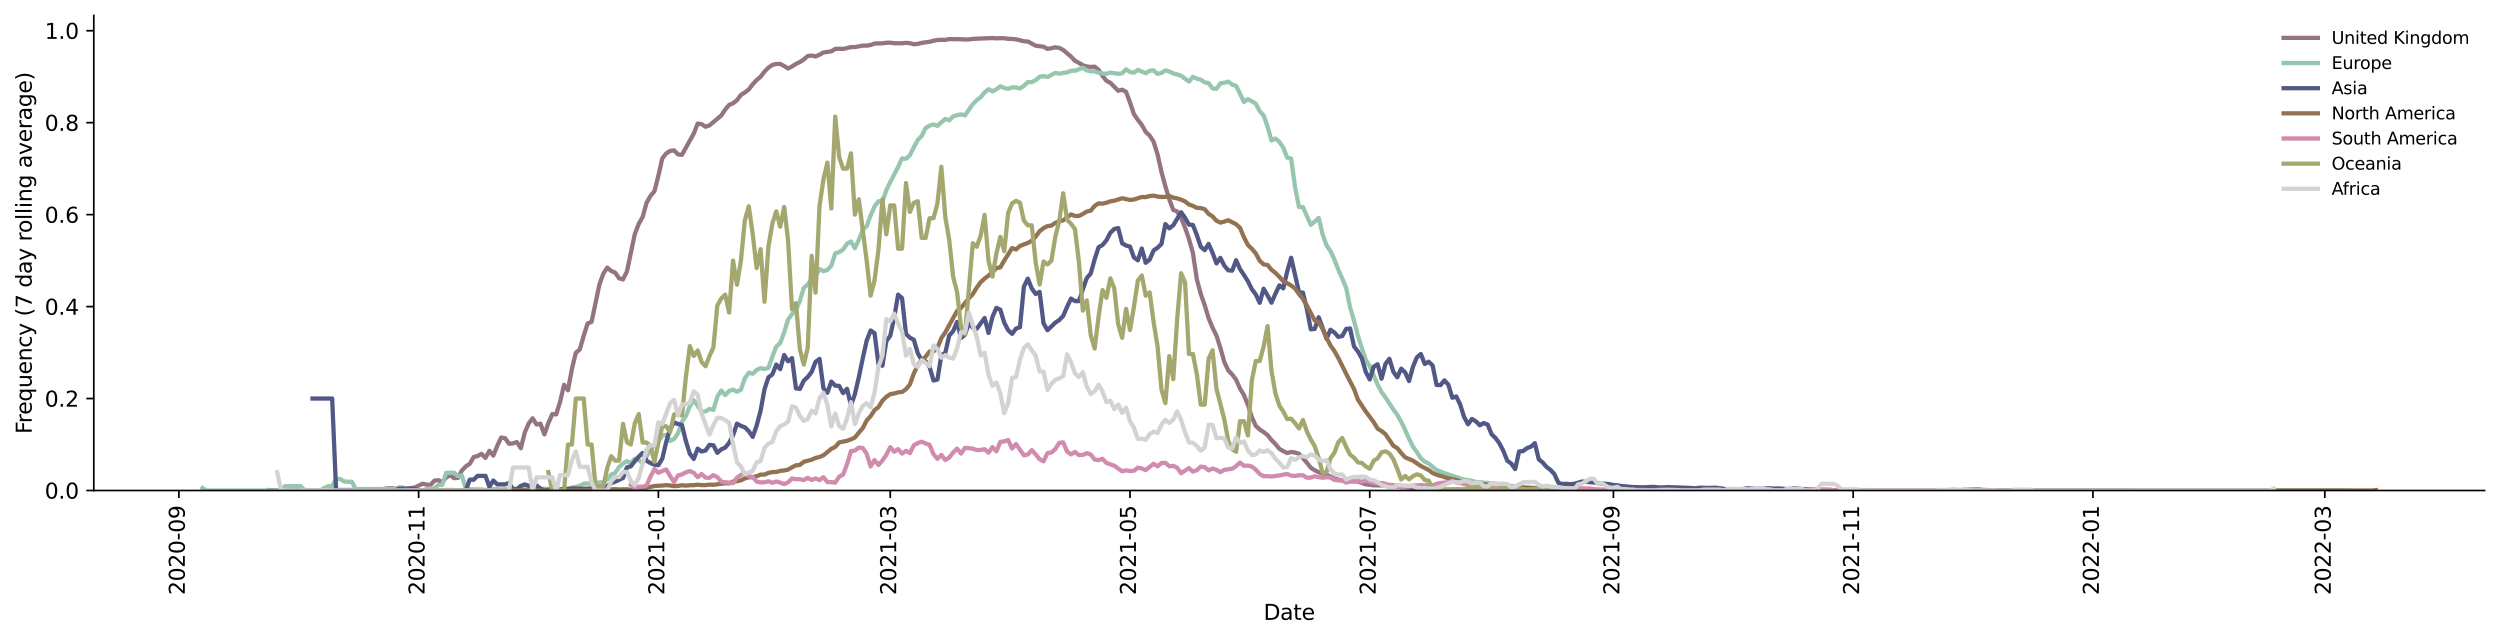 <?xml version="1.0" encoding="utf-8" standalone="no"?>
<!DOCTYPE svg PUBLIC "-//W3C//DTD SVG 1.1//EN"
  "http://www.w3.org/Graphics/SVG/1.1/DTD/svg11.dtd">
<svg xmlns:xlink="http://www.w3.org/1999/xlink" width="1166.981pt" height="298.621pt" viewBox="0 0 1166.981 298.621" xmlns="http://www.w3.org/2000/svg" version="1.1">
 <defs>
  <style type="text/css">*{stroke-linejoin: round; stroke-linecap: butt}</style>
 </defs>
 <g id="figure_1">
  <g id="patch_1">
   <path d="M 0 298.621 
L 1166.981 298.621 
L 1166.981 0 
L 0 0 
z
" style="fill: #ffffff"/>
  </g>
  <g id="axes_1">
   <g id="patch_2">
    <path d="M 43.781 228.96 
L 1159.781 228.96 
L 1159.781 7.2 
L 43.781 7.2 
z
" style="fill: #ffffff"/>
   </g>
   <g id="matplotlib.axis_1">
    <g id="xtick_1">
     <g id="line2d_1">
      <defs>
       <path id="m99d2ec638c" d="M 0 0 
L 0 3.5 
" style="stroke: #000000; stroke-width: 0.8"/>
      </defs>
      <g>
       <use xlink:href="#m99d2ec638c" x="83.501" y="228.96" style="stroke: #000000; stroke-width: 0.8"/>
      </g>
     </g>
     <g id="text_1">
      <!-- 2020-09 -->
      <g transform="translate(86.26 277.743)rotate(-90)scale(0.1 -0.1)">
       <defs>
        <path id="DejaVuSans-32" d="M 1228 531 
L 3431 531 
L 3431 0 
L 469 0 
L 469 531 
Q 828 903 1448 1529 
Q 2069 2156 2228 2338 
Q 2531 2678 2651 2914 
Q 2772 3150 2772 3378 
Q 2772 3750 2511 3984 
Q 2250 4219 1831 4219 
Q 1534 4219 1204 4116 
Q 875 4013 500 3803 
L 500 4441 
Q 881 4594 1212 4672 
Q 1544 4750 1819 4750 
Q 2544 4750 2975 4387 
Q 3406 4025 3406 3419 
Q 3406 3131 3298 2873 
Q 3191 2616 2906 2266 
Q 2828 2175 2409 1742 
Q 1991 1309 1228 531 
z
" transform="scale(0.016)"/>
        <path id="DejaVuSans-30" d="M 2034 4250 
Q 1547 4250 1301 3770 
Q 1056 3291 1056 2328 
Q 1056 1369 1301 889 
Q 1547 409 2034 409 
Q 2525 409 2770 889 
Q 3016 1369 3016 2328 
Q 3016 3291 2770 3770 
Q 2525 4250 2034 4250 
z
M 2034 4750 
Q 2819 4750 3233 4129 
Q 3647 3509 3647 2328 
Q 3647 1150 3233 529 
Q 2819 -91 2034 -91 
Q 1250 -91 836 529 
Q 422 1150 422 2328 
Q 422 3509 836 4129 
Q 1250 4750 2034 4750 
z
" transform="scale(0.016)"/>
        <path id="DejaVuSans-2d" d="M 313 2009 
L 1997 2009 
L 1997 1497 
L 313 1497 
L 313 2009 
z
" transform="scale(0.016)"/>
        <path id="DejaVuSans-39" d="M 703 97 
L 703 672 
Q 941 559 1184 500 
Q 1428 441 1663 441 
Q 2288 441 2617 861 
Q 2947 1281 2994 2138 
Q 2813 1869 2534 1725 
Q 2256 1581 1919 1581 
Q 1219 1581 811 2004 
Q 403 2428 403 3163 
Q 403 3881 828 4315 
Q 1253 4750 1959 4750 
Q 2769 4750 3195 4129 
Q 3622 3509 3622 2328 
Q 3622 1225 3098 567 
Q 2575 -91 1691 -91 
Q 1453 -91 1209 -44 
Q 966 3 703 97 
z
M 1959 2075 
Q 2384 2075 2632 2365 
Q 2881 2656 2881 3163 
Q 2881 3666 2632 3958 
Q 2384 4250 1959 4250 
Q 1534 4250 1286 3958 
Q 1038 3666 1038 3163 
Q 1038 2656 1286 2365 
Q 1534 2075 1959 2075 
z
" transform="scale(0.016)"/>
       </defs>
       <use xlink:href="#DejaVuSans-32"/>
       <use xlink:href="#DejaVuSans-30" x="63.623"/>
       <use xlink:href="#DejaVuSans-32" x="127.246"/>
       <use xlink:href="#DejaVuSans-30" x="190.869"/>
       <use xlink:href="#DejaVuSans-2d" x="254.492"/>
       <use xlink:href="#DejaVuSans-30" x="290.576"/>
       <use xlink:href="#DejaVuSans-39" x="354.199"/>
      </g>
     </g>
    </g>
    <g id="xtick_2">
     <g id="line2d_2">
      <g>
       <use xlink:href="#m99d2ec638c" x="195.413" y="228.96" style="stroke: #000000; stroke-width: 0.8"/>
      </g>
     </g>
     <g id="text_2">
      <!-- 2020-11 -->
      <g transform="translate(198.172 277.743)rotate(-90)scale(0.1 -0.1)">
       <defs>
        <path id="DejaVuSans-31" d="M 794 531 
L 1825 531 
L 1825 4091 
L 703 3866 
L 703 4441 
L 1819 4666 
L 2450 4666 
L 2450 531 
L 3481 531 
L 3481 0 
L 794 0 
L 794 531 
z
" transform="scale(0.016)"/>
       </defs>
       <use xlink:href="#DejaVuSans-32"/>
       <use xlink:href="#DejaVuSans-30" x="63.623"/>
       <use xlink:href="#DejaVuSans-32" x="127.246"/>
       <use xlink:href="#DejaVuSans-30" x="190.869"/>
       <use xlink:href="#DejaVuSans-2d" x="254.492"/>
       <use xlink:href="#DejaVuSans-31" x="290.576"/>
       <use xlink:href="#DejaVuSans-31" x="354.199"/>
      </g>
     </g>
    </g>
    <g id="xtick_3">
     <g id="line2d_3">
      <g>
       <use xlink:href="#m99d2ec638c" x="307.325" y="228.96" style="stroke: #000000; stroke-width: 0.8"/>
      </g>
     </g>
     <g id="text_3">
      <!-- 2021-01 -->
      <g transform="translate(310.084 277.743)rotate(-90)scale(0.1 -0.1)">
       <use xlink:href="#DejaVuSans-32"/>
       <use xlink:href="#DejaVuSans-30" x="63.623"/>
       <use xlink:href="#DejaVuSans-32" x="127.246"/>
       <use xlink:href="#DejaVuSans-31" x="190.869"/>
       <use xlink:href="#DejaVuSans-2d" x="254.492"/>
       <use xlink:href="#DejaVuSans-30" x="290.576"/>
       <use xlink:href="#DejaVuSans-31" x="354.199"/>
      </g>
     </g>
    </g>
    <g id="xtick_4">
     <g id="line2d_4">
      <g>
       <use xlink:href="#m99d2ec638c" x="415.567" y="228.96" style="stroke: #000000; stroke-width: 0.8"/>
      </g>
     </g>
     <g id="text_4">
      <!-- 2021-03 -->
      <g transform="translate(418.327 277.743)rotate(-90)scale(0.1 -0.1)">
       <defs>
        <path id="DejaVuSans-33" d="M 2597 2516 
Q 3050 2419 3304 2112 
Q 3559 1806 3559 1356 
Q 3559 666 3084 287 
Q 2609 -91 1734 -91 
Q 1441 -91 1130 -33 
Q 819 25 488 141 
L 488 750 
Q 750 597 1062 519 
Q 1375 441 1716 441 
Q 2309 441 2620 675 
Q 2931 909 2931 1356 
Q 2931 1769 2642 2001 
Q 2353 2234 1838 2234 
L 1294 2234 
L 1294 2753 
L 1863 2753 
Q 2328 2753 2575 2939 
Q 2822 3125 2822 3475 
Q 2822 3834 2567 4026 
Q 2313 4219 1838 4219 
Q 1578 4219 1281 4162 
Q 984 4106 628 3988 
L 628 4550 
Q 988 4650 1302 4700 
Q 1616 4750 1894 4750 
Q 2613 4750 3031 4423 
Q 3450 4097 3450 3541 
Q 3450 3153 3228 2886 
Q 3006 2619 2597 2516 
z
" transform="scale(0.016)"/>
       </defs>
       <use xlink:href="#DejaVuSans-32"/>
       <use xlink:href="#DejaVuSans-30" x="63.623"/>
       <use xlink:href="#DejaVuSans-32" x="127.246"/>
       <use xlink:href="#DejaVuSans-31" x="190.869"/>
       <use xlink:href="#DejaVuSans-2d" x="254.492"/>
       <use xlink:href="#DejaVuSans-30" x="290.576"/>
       <use xlink:href="#DejaVuSans-33" x="354.199"/>
      </g>
     </g>
    </g>
    <g id="xtick_5">
     <g id="line2d_5">
      <g>
       <use xlink:href="#m99d2ec638c" x="527.479" y="228.96" style="stroke: #000000; stroke-width: 0.8"/>
      </g>
     </g>
     <g id="text_5">
      <!-- 2021-05 -->
      <g transform="translate(530.238 277.743)rotate(-90)scale(0.1 -0.1)">
       <defs>
        <path id="DejaVuSans-35" d="M 691 4666 
L 3169 4666 
L 3169 4134 
L 1269 4134 
L 1269 2991 
Q 1406 3038 1543 3061 
Q 1681 3084 1819 3084 
Q 2600 3084 3056 2656 
Q 3513 2228 3513 1497 
Q 3513 744 3044 326 
Q 2575 -91 1722 -91 
Q 1428 -91 1123 -41 
Q 819 9 494 109 
L 494 744 
Q 775 591 1075 516 
Q 1375 441 1709 441 
Q 2250 441 2565 725 
Q 2881 1009 2881 1497 
Q 2881 1984 2565 2268 
Q 2250 2553 1709 2553 
Q 1456 2553 1204 2497 
Q 953 2441 691 2322 
L 691 4666 
z
" transform="scale(0.016)"/>
       </defs>
       <use xlink:href="#DejaVuSans-32"/>
       <use xlink:href="#DejaVuSans-30" x="63.623"/>
       <use xlink:href="#DejaVuSans-32" x="127.246"/>
       <use xlink:href="#DejaVuSans-31" x="190.869"/>
       <use xlink:href="#DejaVuSans-2d" x="254.492"/>
       <use xlink:href="#DejaVuSans-30" x="290.576"/>
       <use xlink:href="#DejaVuSans-35" x="354.199"/>
      </g>
     </g>
    </g>
    <g id="xtick_6">
     <g id="line2d_6">
      <g>
       <use xlink:href="#m99d2ec638c" x="639.391" y="228.96" style="stroke: #000000; stroke-width: 0.8"/>
      </g>
     </g>
     <g id="text_6">
      <!-- 2021-07 -->
      <g transform="translate(642.15 277.743)rotate(-90)scale(0.1 -0.1)">
       <defs>
        <path id="DejaVuSans-37" d="M 525 4666 
L 3525 4666 
L 3525 4397 
L 1831 0 
L 1172 0 
L 2766 4134 
L 525 4134 
L 525 4666 
z
" transform="scale(0.016)"/>
       </defs>
       <use xlink:href="#DejaVuSans-32"/>
       <use xlink:href="#DejaVuSans-30" x="63.623"/>
       <use xlink:href="#DejaVuSans-32" x="127.246"/>
       <use xlink:href="#DejaVuSans-31" x="190.869"/>
       <use xlink:href="#DejaVuSans-2d" x="254.492"/>
       <use xlink:href="#DejaVuSans-30" x="290.576"/>
       <use xlink:href="#DejaVuSans-37" x="354.199"/>
      </g>
     </g>
    </g>
    <g id="xtick_7">
     <g id="line2d_7">
      <g>
       <use xlink:href="#m99d2ec638c" x="753.137" y="228.96" style="stroke: #000000; stroke-width: 0.8"/>
      </g>
     </g>
     <g id="text_7">
      <!-- 2021-09 -->
      <g transform="translate(755.897 277.743)rotate(-90)scale(0.1 -0.1)">
       <use xlink:href="#DejaVuSans-32"/>
       <use xlink:href="#DejaVuSans-30" x="63.623"/>
       <use xlink:href="#DejaVuSans-32" x="127.246"/>
       <use xlink:href="#DejaVuSans-31" x="190.869"/>
       <use xlink:href="#DejaVuSans-2d" x="254.492"/>
       <use xlink:href="#DejaVuSans-30" x="290.576"/>
       <use xlink:href="#DejaVuSans-39" x="354.199"/>
      </g>
     </g>
    </g>
    <g id="xtick_8">
     <g id="line2d_8">
      <g>
       <use xlink:href="#m99d2ec638c" x="865.049" y="228.96" style="stroke: #000000; stroke-width: 0.8"/>
      </g>
     </g>
     <g id="text_8">
      <!-- 2021-11 -->
      <g transform="translate(867.809 277.743)rotate(-90)scale(0.1 -0.1)">
       <use xlink:href="#DejaVuSans-32"/>
       <use xlink:href="#DejaVuSans-30" x="63.623"/>
       <use xlink:href="#DejaVuSans-32" x="127.246"/>
       <use xlink:href="#DejaVuSans-31" x="190.869"/>
       <use xlink:href="#DejaVuSans-2d" x="254.492"/>
       <use xlink:href="#DejaVuSans-31" x="290.576"/>
       <use xlink:href="#DejaVuSans-31" x="354.199"/>
      </g>
     </g>
    </g>
    <g id="xtick_9">
     <g id="line2d_9">
      <g>
       <use xlink:href="#m99d2ec638c" x="976.961" y="228.96" style="stroke: #000000; stroke-width: 0.8"/>
      </g>
     </g>
     <g id="text_9">
      <!-- 2022-01 -->
      <g transform="translate(979.721 277.743)rotate(-90)scale(0.1 -0.1)">
       <use xlink:href="#DejaVuSans-32"/>
       <use xlink:href="#DejaVuSans-30" x="63.623"/>
       <use xlink:href="#DejaVuSans-32" x="127.246"/>
       <use xlink:href="#DejaVuSans-32" x="190.869"/>
       <use xlink:href="#DejaVuSans-2d" x="254.492"/>
       <use xlink:href="#DejaVuSans-30" x="290.576"/>
       <use xlink:href="#DejaVuSans-31" x="354.199"/>
      </g>
     </g>
    </g>
    <g id="xtick_10">
     <g id="line2d_10">
      <g>
       <use xlink:href="#m99d2ec638c" x="1085.204" y="228.96" style="stroke: #000000; stroke-width: 0.8"/>
      </g>
     </g>
     <g id="text_10">
      <!-- 2022-03 -->
      <g transform="translate(1087.963 277.743)rotate(-90)scale(0.1 -0.1)">
       <use xlink:href="#DejaVuSans-32"/>
       <use xlink:href="#DejaVuSans-30" x="63.623"/>
       <use xlink:href="#DejaVuSans-32" x="127.246"/>
       <use xlink:href="#DejaVuSans-32" x="190.869"/>
       <use xlink:href="#DejaVuSans-2d" x="254.492"/>
       <use xlink:href="#DejaVuSans-30" x="290.576"/>
       <use xlink:href="#DejaVuSans-33" x="354.199"/>
      </g>
     </g>
    </g>
    <g id="text_11">
     <!-- Date -->
     <g transform="translate(589.83 289.341)scale(0.1 -0.1)">
      <defs>
       <path id="DejaVuSans-44" d="M 1259 4147 
L 1259 519 
L 2022 519 
Q 2988 519 3436 956 
Q 3884 1394 3884 2338 
Q 3884 3275 3436 3711 
Q 2988 4147 2022 4147 
L 1259 4147 
z
M 628 4666 
L 1925 4666 
Q 3281 4666 3915 4102 
Q 4550 3538 4550 2338 
Q 4550 1131 3912 565 
Q 3275 0 1925 0 
L 628 0 
L 628 4666 
z
" transform="scale(0.016)"/>
       <path id="DejaVuSans-61" d="M 2194 1759 
Q 1497 1759 1228 1600 
Q 959 1441 959 1056 
Q 959 750 1161 570 
Q 1363 391 1709 391 
Q 2188 391 2477 730 
Q 2766 1069 2766 1631 
L 2766 1759 
L 2194 1759 
z
M 3341 1997 
L 3341 0 
L 2766 0 
L 2766 531 
Q 2569 213 2275 61 
Q 1981 -91 1556 -91 
Q 1019 -91 701 211 
Q 384 513 384 1019 
Q 384 1609 779 1909 
Q 1175 2209 1959 2209 
L 2766 2209 
L 2766 2266 
Q 2766 2663 2505 2880 
Q 2244 3097 1772 3097 
Q 1472 3097 1187 3025 
Q 903 2953 641 2809 
L 641 3341 
Q 956 3463 1253 3523 
Q 1550 3584 1831 3584 
Q 2591 3584 2966 3190 
Q 3341 2797 3341 1997 
z
" transform="scale(0.016)"/>
       <path id="DejaVuSans-74" d="M 1172 4494 
L 1172 3500 
L 2356 3500 
L 2356 3053 
L 1172 3053 
L 1172 1153 
Q 1172 725 1289 603 
Q 1406 481 1766 481 
L 2356 481 
L 2356 0 
L 1766 0 
Q 1100 0 847 248 
Q 594 497 594 1153 
L 594 3053 
L 172 3053 
L 172 3500 
L 594 3500 
L 594 4494 
L 1172 4494 
z
" transform="scale(0.016)"/>
       <path id="DejaVuSans-65" d="M 3597 1894 
L 3597 1613 
L 953 1613 
Q 991 1019 1311 708 
Q 1631 397 2203 397 
Q 2534 397 2845 478 
Q 3156 559 3463 722 
L 3463 178 
Q 3153 47 2828 -22 
Q 2503 -91 2169 -91 
Q 1331 -91 842 396 
Q 353 884 353 1716 
Q 353 2575 817 3079 
Q 1281 3584 2069 3584 
Q 2775 3584 3186 3129 
Q 3597 2675 3597 1894 
z
M 3022 2063 
Q 3016 2534 2758 2815 
Q 2500 3097 2075 3097 
Q 1594 3097 1305 2825 
Q 1016 2553 972 2059 
L 3022 2063 
z
" transform="scale(0.016)"/>
      </defs>
      <use xlink:href="#DejaVuSans-44"/>
      <use xlink:href="#DejaVuSans-61" x="77.002"/>
      <use xlink:href="#DejaVuSans-74" x="138.281"/>
      <use xlink:href="#DejaVuSans-65" x="177.49"/>
     </g>
    </g>
   </g>
   <g id="matplotlib.axis_2">
    <g id="ytick_1">
     <g id="line2d_11">
      <defs>
       <path id="m4c8e1b50aa" d="M 0 0 
L -3.5 0 
" style="stroke: #000000; stroke-width: 0.8"/>
      </defs>
      <g>
       <use xlink:href="#m4c8e1b50aa" x="43.781" y="228.96" style="stroke: #000000; stroke-width: 0.8"/>
      </g>
     </g>
     <g id="text_12">
      <!-- 0.0 -->
      <g transform="translate(20.878 232.759)scale(0.1 -0.1)">
       <defs>
        <path id="DejaVuSans-2e" d="M 684 794 
L 1344 794 
L 1344 0 
L 684 0 
L 684 794 
z
" transform="scale(0.016)"/>
       </defs>
       <use xlink:href="#DejaVuSans-30"/>
       <use xlink:href="#DejaVuSans-2e" x="63.623"/>
       <use xlink:href="#DejaVuSans-30" x="95.41"/>
      </g>
     </g>
    </g>
    <g id="ytick_2">
     <g id="line2d_12">
      <g>
       <use xlink:href="#m4c8e1b50aa" x="43.781" y="186.036" style="stroke: #000000; stroke-width: 0.8"/>
      </g>
     </g>
     <g id="text_13">
      <!-- 0.2 -->
      <g transform="translate(20.878 189.835)scale(0.1 -0.1)">
       <use xlink:href="#DejaVuSans-30"/>
       <use xlink:href="#DejaVuSans-2e" x="63.623"/>
       <use xlink:href="#DejaVuSans-32" x="95.41"/>
      </g>
     </g>
    </g>
    <g id="ytick_3">
     <g id="line2d_13">
      <g>
       <use xlink:href="#m4c8e1b50aa" x="43.781" y="143.112" style="stroke: #000000; stroke-width: 0.8"/>
      </g>
     </g>
     <g id="text_14">
      <!-- 0.4 -->
      <g transform="translate(20.878 146.911)scale(0.1 -0.1)">
       <defs>
        <path id="DejaVuSans-34" d="M 2419 4116 
L 825 1625 
L 2419 1625 
L 2419 4116 
z
M 2253 4666 
L 3047 4666 
L 3047 1625 
L 3713 1625 
L 3713 1100 
L 3047 1100 
L 3047 0 
L 2419 0 
L 2419 1100 
L 313 1100 
L 313 1709 
L 2253 4666 
z
" transform="scale(0.016)"/>
       </defs>
       <use xlink:href="#DejaVuSans-30"/>
       <use xlink:href="#DejaVuSans-2e" x="63.623"/>
       <use xlink:href="#DejaVuSans-34" x="95.41"/>
      </g>
     </g>
    </g>
    <g id="ytick_4">
     <g id="line2d_14">
      <g>
       <use xlink:href="#m4c8e1b50aa" x="43.781" y="100.188" style="stroke: #000000; stroke-width: 0.8"/>
      </g>
     </g>
     <g id="text_15">
      <!-- 0.6 -->
      <g transform="translate(20.878 103.988)scale(0.1 -0.1)">
       <defs>
        <path id="DejaVuSans-36" d="M 2113 2584 
Q 1688 2584 1439 2293 
Q 1191 2003 1191 1497 
Q 1191 994 1439 701 
Q 1688 409 2113 409 
Q 2538 409 2786 701 
Q 3034 994 3034 1497 
Q 3034 2003 2786 2293 
Q 2538 2584 2113 2584 
z
M 3366 4563 
L 3366 3988 
Q 3128 4100 2886 4159 
Q 2644 4219 2406 4219 
Q 1781 4219 1451 3797 
Q 1122 3375 1075 2522 
Q 1259 2794 1537 2939 
Q 1816 3084 2150 3084 
Q 2853 3084 3261 2657 
Q 3669 2231 3669 1497 
Q 3669 778 3244 343 
Q 2819 -91 2113 -91 
Q 1303 -91 875 529 
Q 447 1150 447 2328 
Q 447 3434 972 4092 
Q 1497 4750 2381 4750 
Q 2619 4750 2861 4703 
Q 3103 4656 3366 4563 
z
" transform="scale(0.016)"/>
       </defs>
       <use xlink:href="#DejaVuSans-30"/>
       <use xlink:href="#DejaVuSans-2e" x="63.623"/>
       <use xlink:href="#DejaVuSans-36" x="95.41"/>
      </g>
     </g>
    </g>
    <g id="ytick_5">
     <g id="line2d_15">
      <g>
       <use xlink:href="#m4c8e1b50aa" x="43.781" y="57.264" style="stroke: #000000; stroke-width: 0.8"/>
      </g>
     </g>
     <g id="text_16">
      <!-- 0.8 -->
      <g transform="translate(20.878 61.064)scale(0.1 -0.1)">
       <defs>
        <path id="DejaVuSans-38" d="M 2034 2216 
Q 1584 2216 1326 1975 
Q 1069 1734 1069 1313 
Q 1069 891 1326 650 
Q 1584 409 2034 409 
Q 2484 409 2743 651 
Q 3003 894 3003 1313 
Q 3003 1734 2745 1975 
Q 2488 2216 2034 2216 
z
M 1403 2484 
Q 997 2584 770 2862 
Q 544 3141 544 3541 
Q 544 4100 942 4425 
Q 1341 4750 2034 4750 
Q 2731 4750 3128 4425 
Q 3525 4100 3525 3541 
Q 3525 3141 3298 2862 
Q 3072 2584 2669 2484 
Q 3125 2378 3379 2068 
Q 3634 1759 3634 1313 
Q 3634 634 3220 271 
Q 2806 -91 2034 -91 
Q 1263 -91 848 271 
Q 434 634 434 1313 
Q 434 1759 690 2068 
Q 947 2378 1403 2484 
z
M 1172 3481 
Q 1172 3119 1398 2916 
Q 1625 2713 2034 2713 
Q 2441 2713 2670 2916 
Q 2900 3119 2900 3481 
Q 2900 3844 2670 4047 
Q 2441 4250 2034 4250 
Q 1625 4250 1398 4047 
Q 1172 3844 1172 3481 
z
" transform="scale(0.016)"/>
       </defs>
       <use xlink:href="#DejaVuSans-30"/>
       <use xlink:href="#DejaVuSans-2e" x="63.623"/>
       <use xlink:href="#DejaVuSans-38" x="95.41"/>
      </g>
     </g>
    </g>
    <g id="ytick_6">
     <g id="line2d_16">
      <g>
       <use xlink:href="#m4c8e1b50aa" x="43.781" y="14.341" style="stroke: #000000; stroke-width: 0.8"/>
      </g>
     </g>
     <g id="text_17">
      <!-- 1.0 -->
      <g transform="translate(20.878 18.14)scale(0.1 -0.1)">
       <use xlink:href="#DejaVuSans-31"/>
       <use xlink:href="#DejaVuSans-2e" x="63.623"/>
       <use xlink:href="#DejaVuSans-30" x="95.41"/>
      </g>
     </g>
    </g>
    <g id="text_18">
     <!-- Frequency (7 day rolling average) -->
     <g transform="translate(14.798 202.529)rotate(-90)scale(0.1 -0.1)">
      <defs>
       <path id="DejaVuSans-46" d="M 628 4666 
L 3309 4666 
L 3309 4134 
L 1259 4134 
L 1259 2759 
L 3109 2759 
L 3109 2228 
L 1259 2228 
L 1259 0 
L 628 0 
L 628 4666 
z
" transform="scale(0.016)"/>
       <path id="DejaVuSans-72" d="M 2631 2963 
Q 2534 3019 2420 3045 
Q 2306 3072 2169 3072 
Q 1681 3072 1420 2755 
Q 1159 2438 1159 1844 
L 1159 0 
L 581 0 
L 581 3500 
L 1159 3500 
L 1159 2956 
Q 1341 3275 1631 3429 
Q 1922 3584 2338 3584 
Q 2397 3584 2469 3576 
Q 2541 3569 2628 3553 
L 2631 2963 
z
" transform="scale(0.016)"/>
       <path id="DejaVuSans-71" d="M 947 1747 
Q 947 1113 1208 752 
Q 1469 391 1925 391 
Q 2381 391 2643 752 
Q 2906 1113 2906 1747 
Q 2906 2381 2643 2742 
Q 2381 3103 1925 3103 
Q 1469 3103 1208 2742 
Q 947 2381 947 1747 
z
M 2906 525 
Q 2725 213 2448 61 
Q 2172 -91 1784 -91 
Q 1150 -91 751 415 
Q 353 922 353 1747 
Q 353 2572 751 3078 
Q 1150 3584 1784 3584 
Q 2172 3584 2448 3432 
Q 2725 3281 2906 2969 
L 2906 3500 
L 3481 3500 
L 3481 -1331 
L 2906 -1331 
L 2906 525 
z
" transform="scale(0.016)"/>
       <path id="DejaVuSans-75" d="M 544 1381 
L 544 3500 
L 1119 3500 
L 1119 1403 
Q 1119 906 1312 657 
Q 1506 409 1894 409 
Q 2359 409 2629 706 
Q 2900 1003 2900 1516 
L 2900 3500 
L 3475 3500 
L 3475 0 
L 2900 0 
L 2900 538 
Q 2691 219 2414 64 
Q 2138 -91 1772 -91 
Q 1169 -91 856 284 
Q 544 659 544 1381 
z
M 1991 3584 
L 1991 3584 
z
" transform="scale(0.016)"/>
       <path id="DejaVuSans-6e" d="M 3513 2113 
L 3513 0 
L 2938 0 
L 2938 2094 
Q 2938 2591 2744 2837 
Q 2550 3084 2163 3084 
Q 1697 3084 1428 2787 
Q 1159 2491 1159 1978 
L 1159 0 
L 581 0 
L 581 3500 
L 1159 3500 
L 1159 2956 
Q 1366 3272 1645 3428 
Q 1925 3584 2291 3584 
Q 2894 3584 3203 3211 
Q 3513 2838 3513 2113 
z
" transform="scale(0.016)"/>
       <path id="DejaVuSans-63" d="M 3122 3366 
L 3122 2828 
Q 2878 2963 2633 3030 
Q 2388 3097 2138 3097 
Q 1578 3097 1268 2742 
Q 959 2388 959 1747 
Q 959 1106 1268 751 
Q 1578 397 2138 397 
Q 2388 397 2633 464 
Q 2878 531 3122 666 
L 3122 134 
Q 2881 22 2623 -34 
Q 2366 -91 2075 -91 
Q 1284 -91 818 406 
Q 353 903 353 1747 
Q 353 2603 823 3093 
Q 1294 3584 2113 3584 
Q 2378 3584 2631 3529 
Q 2884 3475 3122 3366 
z
" transform="scale(0.016)"/>
       <path id="DejaVuSans-79" d="M 2059 -325 
Q 1816 -950 1584 -1140 
Q 1353 -1331 966 -1331 
L 506 -1331 
L 506 -850 
L 844 -850 
Q 1081 -850 1212 -737 
Q 1344 -625 1503 -206 
L 1606 56 
L 191 3500 
L 800 3500 
L 1894 763 
L 2988 3500 
L 3597 3500 
L 2059 -325 
z
" transform="scale(0.016)"/>
       <path id="DejaVuSans-20" transform="scale(0.016)"/>
       <path id="DejaVuSans-28" d="M 1984 4856 
Q 1566 4138 1362 3434 
Q 1159 2731 1159 2009 
Q 1159 1288 1364 580 
Q 1569 -128 1984 -844 
L 1484 -844 
Q 1016 -109 783 600 
Q 550 1309 550 2009 
Q 550 2706 781 3412 
Q 1013 4119 1484 4856 
L 1984 4856 
z
" transform="scale(0.016)"/>
       <path id="DejaVuSans-64" d="M 2906 2969 
L 2906 4863 
L 3481 4863 
L 3481 0 
L 2906 0 
L 2906 525 
Q 2725 213 2448 61 
Q 2172 -91 1784 -91 
Q 1150 -91 751 415 
Q 353 922 353 1747 
Q 353 2572 751 3078 
Q 1150 3584 1784 3584 
Q 2172 3584 2448 3432 
Q 2725 3281 2906 2969 
z
M 947 1747 
Q 947 1113 1208 752 
Q 1469 391 1925 391 
Q 2381 391 2643 752 
Q 2906 1113 2906 1747 
Q 2906 2381 2643 2742 
Q 2381 3103 1925 3103 
Q 1469 3103 1208 2742 
Q 947 2381 947 1747 
z
" transform="scale(0.016)"/>
       <path id="DejaVuSans-6f" d="M 1959 3097 
Q 1497 3097 1228 2736 
Q 959 2375 959 1747 
Q 959 1119 1226 758 
Q 1494 397 1959 397 
Q 2419 397 2687 759 
Q 2956 1122 2956 1747 
Q 2956 2369 2687 2733 
Q 2419 3097 1959 3097 
z
M 1959 3584 
Q 2709 3584 3137 3096 
Q 3566 2609 3566 1747 
Q 3566 888 3137 398 
Q 2709 -91 1959 -91 
Q 1206 -91 779 398 
Q 353 888 353 1747 
Q 353 2609 779 3096 
Q 1206 3584 1959 3584 
z
" transform="scale(0.016)"/>
       <path id="DejaVuSans-6c" d="M 603 4863 
L 1178 4863 
L 1178 0 
L 603 0 
L 603 4863 
z
" transform="scale(0.016)"/>
       <path id="DejaVuSans-69" d="M 603 3500 
L 1178 3500 
L 1178 0 
L 603 0 
L 603 3500 
z
M 603 4863 
L 1178 4863 
L 1178 4134 
L 603 4134 
L 603 4863 
z
" transform="scale(0.016)"/>
       <path id="DejaVuSans-67" d="M 2906 1791 
Q 2906 2416 2648 2759 
Q 2391 3103 1925 3103 
Q 1463 3103 1205 2759 
Q 947 2416 947 1791 
Q 947 1169 1205 825 
Q 1463 481 1925 481 
Q 2391 481 2648 825 
Q 2906 1169 2906 1791 
z
M 3481 434 
Q 3481 -459 3084 -895 
Q 2688 -1331 1869 -1331 
Q 1566 -1331 1297 -1286 
Q 1028 -1241 775 -1147 
L 775 -588 
Q 1028 -725 1275 -790 
Q 1522 -856 1778 -856 
Q 2344 -856 2625 -561 
Q 2906 -266 2906 331 
L 2906 616 
Q 2728 306 2450 153 
Q 2172 0 1784 0 
Q 1141 0 747 490 
Q 353 981 353 1791 
Q 353 2603 747 3093 
Q 1141 3584 1784 3584 
Q 2172 3584 2450 3431 
Q 2728 3278 2906 2969 
L 2906 3500 
L 3481 3500 
L 3481 434 
z
" transform="scale(0.016)"/>
       <path id="DejaVuSans-76" d="M 191 3500 
L 800 3500 
L 1894 563 
L 2988 3500 
L 3597 3500 
L 2284 0 
L 1503 0 
L 191 3500 
z
" transform="scale(0.016)"/>
       <path id="DejaVuSans-29" d="M 513 4856 
L 1013 4856 
Q 1481 4119 1714 3412 
Q 1947 2706 1947 2009 
Q 1947 1309 1714 600 
Q 1481 -109 1013 -844 
L 513 -844 
Q 928 -128 1133 580 
Q 1338 1288 1338 2009 
Q 1338 2731 1133 3434 
Q 928 4138 513 4856 
z
" transform="scale(0.016)"/>
      </defs>
      <use xlink:href="#DejaVuSans-46"/>
      <use xlink:href="#DejaVuSans-72" x="50.27"/>
      <use xlink:href="#DejaVuSans-65" x="89.133"/>
      <use xlink:href="#DejaVuSans-71" x="150.656"/>
      <use xlink:href="#DejaVuSans-75" x="214.133"/>
      <use xlink:href="#DejaVuSans-65" x="277.512"/>
      <use xlink:href="#DejaVuSans-6e" x="339.035"/>
      <use xlink:href="#DejaVuSans-63" x="402.414"/>
      <use xlink:href="#DejaVuSans-79" x="457.395"/>
      <use xlink:href="#DejaVuSans-20" x="516.574"/>
      <use xlink:href="#DejaVuSans-28" x="548.361"/>
      <use xlink:href="#DejaVuSans-37" x="587.375"/>
      <use xlink:href="#DejaVuSans-20" x="650.998"/>
      <use xlink:href="#DejaVuSans-64" x="682.785"/>
      <use xlink:href="#DejaVuSans-61" x="746.262"/>
      <use xlink:href="#DejaVuSans-79" x="807.541"/>
      <use xlink:href="#DejaVuSans-20" x="866.721"/>
      <use xlink:href="#DejaVuSans-72" x="898.508"/>
      <use xlink:href="#DejaVuSans-6f" x="937.371"/>
      <use xlink:href="#DejaVuSans-6c" x="998.553"/>
      <use xlink:href="#DejaVuSans-6c" x="1026.336"/>
      <use xlink:href="#DejaVuSans-69" x="1054.119"/>
      <use xlink:href="#DejaVuSans-6e" x="1081.902"/>
      <use xlink:href="#DejaVuSans-67" x="1145.281"/>
      <use xlink:href="#DejaVuSans-20" x="1208.758"/>
      <use xlink:href="#DejaVuSans-61" x="1240.545"/>
      <use xlink:href="#DejaVuSans-76" x="1301.824"/>
      <use xlink:href="#DejaVuSans-65" x="1361.004"/>
      <use xlink:href="#DejaVuSans-72" x="1422.527"/>
      <use xlink:href="#DejaVuSans-61" x="1463.641"/>
      <use xlink:href="#DejaVuSans-67" x="1524.92"/>
      <use xlink:href="#DejaVuSans-65" x="1588.396"/>
      <use xlink:href="#DejaVuSans-29" x="1649.92"/>
     </g>
    </g>
   </g>
   <g id="line2d_17">
    <path d="M 125.697 228.745 
L 129.366 228.882 
L 136.705 228.798 
L 144.043 228.769 
L 145.878 228.931 
L 151.382 228.911 
L 155.051 228.911 
L 156.886 228.718 
L 164.224 228.691 
L 166.059 228.884 
L 173.397 228.96 
L 175.232 228.695 
L 177.066 228.549 
L 180.736 228.001 
L 182.57 227.891 
L 188.074 228.567 
L 189.909 228.054 
L 193.578 227.591 
L 197.247 225.787 
L 199.082 226.212 
L 200.917 226.379 
L 202.751 224.375 
L 204.586 224.133 
L 206.42 224.995 
L 208.255 223.001 
L 210.09 221.715 
L 211.924 223.196 
L 213.759 223.074 
L 215.594 219.64 
L 217.428 217.718 
L 219.263 216.522 
L 221.097 213.365 
L 222.932 212.892 
L 224.767 211.825 
L 226.601 213.751 
L 228.436 210.441 
L 230.27 212.665 
L 232.105 208.139 
L 233.94 204.245 
L 235.774 204.542 
L 237.609 207.146 
L 239.444 206.965 
L 241.278 206.355 
L 243.113 209.255 
L 244.947 201.95 
L 246.782 197.663 
L 248.617 195.267 
L 250.451 198.139 
L 252.286 197.757 
L 254.121 202.776 
L 255.955 197.524 
L 257.79 193.315 
L 259.624 193.427 
L 261.459 187.499 
L 263.294 179.618 
L 265.128 182.176 
L 266.963 172.198 
L 268.798 164.665 
L 270.632 163.131 
L 272.467 156.788 
L 274.301 150.973 
L 276.136 150.268 
L 279.805 132.796 
L 281.64 127.735 
L 283.474 124.919 
L 285.309 126.491 
L 287.144 127.258 
L 288.978 129.879 
L 290.813 130.427 
L 292.648 126.706 
L 296.317 109.297 
L 298.151 104.512 
L 299.986 101.273 
L 301.821 94.629 
L 303.655 91.44 
L 305.49 89.26 
L 307.325 82.032 
L 309.159 73.897 
L 310.994 71.629 
L 312.828 70.447 
L 314.663 70.182 
L 316.498 72.089 
L 318.332 72.262 
L 323.836 62.356 
L 325.671 57.674 
L 327.505 57.963 
L 329.34 59.167 
L 331.175 58.516 
L 336.679 53.916 
L 338.513 51.147 
L 340.348 48.982 
L 342.182 48.202 
L 344.017 46.764 
L 345.852 44.324 
L 347.686 43.154 
L 349.521 41.767 
L 351.355 39.321 
L 353.19 37.369 
L 355.025 35.834 
L 356.859 33.404 
L 358.694 31.575 
L 360.529 30.312 
L 362.363 29.845 
L 364.198 29.836 
L 366.032 30.818 
L 367.867 31.979 
L 369.702 31.031 
L 371.536 29.853 
L 373.371 28.982 
L 375.206 27.76 
L 377.04 26.15 
L 378.875 25.93 
L 380.709 26.356 
L 382.544 25.542 
L 384.379 24.504 
L 388.048 23.96 
L 389.883 22.844 
L 391.717 22.73 
L 393.552 22.856 
L 397.221 21.985 
L 399.056 21.97 
L 402.725 21.288 
L 404.559 21.302 
L 406.394 21 
L 408.229 20.324 
L 411.898 20.229 
L 413.733 19.967 
L 415.567 19.913 
L 417.402 20.186 
L 421.071 20.2 
L 422.906 20.008 
L 424.74 20.17 
L 426.575 20.66 
L 428.41 20.473 
L 430.244 20.013 
L 433.913 19.494 
L 435.748 19.009 
L 437.583 18.68 
L 439.417 18.587 
L 441.252 18.626 
L 443.087 18.241 
L 448.59 18.321 
L 450.425 18.443 
L 452.26 18.41 
L 454.094 18.147 
L 463.267 17.76 
L 465.102 17.887 
L 466.937 17.816 
L 468.771 17.856 
L 470.606 18.128 
L 472.44 18.17 
L 474.275 18.349 
L 477.944 19.256 
L 479.779 19.37 
L 483.448 21.337 
L 487.117 21.801 
L 488.952 22.804 
L 490.787 22.518 
L 492.621 22.079 
L 494.456 22.369 
L 496.291 23.296 
L 499.96 26.448 
L 501.794 28.367 
L 503.629 29.343 
L 505.464 30.459 
L 507.298 31.034 
L 509.133 31.239 
L 510.968 31.125 
L 512.802 32.548 
L 514.637 35.42 
L 516.471 37.698 
L 518.306 38.659 
L 521.975 42.367 
L 523.81 41.863 
L 525.644 42.889 
L 527.479 47.83 
L 529.314 53.308 
L 531.148 55.943 
L 532.983 58.322 
L 534.818 61.594 
L 536.652 63.276 
L 538.487 66.155 
L 540.321 72.013 
L 542.156 80.243 
L 543.991 86.968 
L 545.825 93.072 
L 547.66 97.987 
L 549.495 98.709 
L 551.329 101.728 
L 553.164 106.245 
L 554.998 111.577 
L 556.833 118.057 
L 558.668 130.331 
L 560.502 137.214 
L 562.337 142.43 
L 564.172 148.545 
L 566.006 152.958 
L 567.841 156.661 
L 569.675 162.452 
L 571.51 169.026 
L 573.345 172.898 
L 575.179 174.793 
L 577.014 177.261 
L 578.848 181.44 
L 580.683 184.445 
L 582.518 188.999 
L 584.352 194.636 
L 586.187 198.802 
L 588.022 200.472 
L 589.856 201.702 
L 591.691 203.106 
L 593.525 205.415 
L 595.36 207.242 
L 597.195 209.501 
L 599.029 210.596 
L 600.864 211.47 
L 602.699 210.969 
L 604.533 211.243 
L 606.368 211.809 
L 610.037 215.988 
L 611.872 218.319 
L 613.706 219.525 
L 615.541 220.391 
L 617.376 221.093 
L 619.21 221.613 
L 621.045 222.403 
L 622.879 223.382 
L 624.714 223.884 
L 626.549 224.223 
L 628.383 224.308 
L 630.218 224.595 
L 633.887 224.794 
L 637.556 226.07 
L 641.226 226.55 
L 646.729 226.599 
L 648.564 226.763 
L 650.399 226.787 
L 652.233 227.157 
L 659.572 227.822 
L 661.406 227.831 
L 665.076 228.171 
L 666.91 228.186 
L 670.58 228.59 
L 683.422 228.471 
L 685.257 228.605 
L 687.091 228.348 
L 688.926 227.905 
L 690.76 227.853 
L 696.264 228.208 
L 698.099 228.73 
L 703.603 228.813 
L 765.98 228.914 
L 786.161 228.93 
L 793.499 228.907 
L 800.838 228.933 
L 824.688 228.921 
L 844.869 228.948 
L 1044.842 228.948 
L 1044.842 228.948 
" clip-path="url(#p8771ce836e)" style="fill: none; stroke: #947383; stroke-width: 2; stroke-linecap: square"/>
   </g>
   <g id="line2d_18">
    <path d="M 94.509 227.784 
L 96.343 228.96 
L 131.201 228.96 
L 133.036 226.916 
L 140.374 226.916 
L 142.209 228.96 
L 149.547 228.96 
L 151.382 227.768 
L 153.216 226.958 
L 155.051 226.958 
L 156.886 223.524 
L 158.72 223.524 
L 160.555 224.716 
L 162.39 224.885 
L 164.224 224.885 
L 166.059 228.319 
L 184.405 228.245 
L 186.24 227.529 
L 188.074 227.529 
L 189.909 228.245 
L 193.578 228.245 
L 195.413 228.96 
L 197.247 228.96 
L 199.082 228.3 
L 200.917 227.993 
L 202.751 227.993 
L 204.586 226.403 
L 206.42 226.403 
L 208.255 220.751 
L 211.924 220.653 
L 213.759 222.243 
L 215.594 221.98 
L 217.428 227.993 
L 219.263 228.398 
L 224.767 228.451 
L 226.601 228.75 
L 228.436 228.254 
L 232.105 228.295 
L 233.94 228.464 
L 235.774 228.394 
L 237.609 228.494 
L 239.444 228.136 
L 244.947 228.206 
L 248.617 228.53 
L 250.451 228.44 
L 252.286 228.212 
L 257.79 228.264 
L 261.459 228.42 
L 265.128 228.316 
L 266.963 227.537 
L 268.798 227.308 
L 270.632 226.797 
L 272.467 225.831 
L 274.301 225.668 
L 276.136 225.79 
L 277.971 225.326 
L 279.805 225.23 
L 281.64 225.014 
L 283.474 223.829 
L 285.309 221.509 
L 287.144 220.781 
L 288.978 217.998 
L 290.813 216.385 
L 292.648 215.222 
L 294.482 216.224 
L 296.317 214.119 
L 298.151 214.875 
L 299.986 215.985 
L 301.821 213.09 
L 303.655 209.891 
L 305.49 207.581 
L 307.325 206.186 
L 309.159 203.213 
L 310.994 203.048 
L 312.828 205.825 
L 314.663 204.905 
L 316.498 202.191 
L 318.332 196.829 
L 320.167 194.153 
L 322.002 189.76 
L 323.836 186.864 
L 325.671 189.393 
L 327.505 192.24 
L 329.34 192.02 
L 331.175 190.871 
L 333.009 191.328 
L 334.844 185.17 
L 336.679 182.302 
L 338.513 184.421 
L 340.348 182.483 
L 342.182 181.886 
L 344.017 182.86 
L 345.852 181.902 
L 347.686 176.558 
L 349.521 173.982 
L 351.355 174.463 
L 353.19 172.694 
L 355.025 171.868 
L 356.859 172.243 
L 358.694 171.764 
L 360.529 166.475 
L 362.363 161.787 
L 364.198 160.103 
L 366.032 155.122 
L 367.867 149.228 
L 369.702 146.638 
L 371.536 144.753 
L 373.371 140.435 
L 375.206 134.396 
L 377.04 132.777 
L 378.875 130.094 
L 380.709 128.839 
L 382.544 125.636 
L 384.379 126.555 
L 386.213 125.996 
L 388.048 124.039 
L 389.883 118.292 
L 391.717 117.652 
L 393.552 116.499 
L 395.386 113.765 
L 397.221 112.749 
L 399.056 115.849 
L 400.89 111.939 
L 402.725 107.276 
L 404.559 105.589 
L 406.394 100.532 
L 408.229 96.369 
L 410.063 93.928 
L 411.898 94.102 
L 413.733 88.768 
L 415.567 84.98 
L 419.236 77.947 
L 421.071 73.952 
L 422.906 74.107 
L 424.74 72.4 
L 426.575 68.686 
L 428.41 65.347 
L 430.244 63.435 
L 432.079 59.777 
L 433.913 58.645 
L 435.748 58.076 
L 437.583 58.751 
L 439.417 57.048 
L 441.252 55.527 
L 443.087 56.169 
L 444.921 54.327 
L 446.756 53.791 
L 448.59 53.394 
L 450.425 53.839 
L 454.094 48.595 
L 455.929 46.815 
L 457.763 45.378 
L 459.598 43.129 
L 461.433 41.642 
L 463.267 42.642 
L 465.102 41.683 
L 466.937 40.284 
L 468.771 41.052 
L 470.606 41.469 
L 472.44 40.773 
L 474.275 40.842 
L 476.11 41.303 
L 477.944 40.078 
L 479.779 38.297 
L 481.614 38.322 
L 483.448 37.439 
L 485.283 35.806 
L 487.117 35.536 
L 488.952 35.93 
L 492.621 34.013 
L 494.456 34.401 
L 496.291 34.036 
L 498.125 33.794 
L 499.96 33.011 
L 501.794 33.034 
L 505.464 31.613 
L 507.298 32.832 
L 509.133 33.307 
L 510.968 33.282 
L 512.802 33.921 
L 514.637 34.327 
L 516.471 34.425 
L 518.306 33.878 
L 521.975 34.468 
L 523.81 34.207 
L 525.644 32.339 
L 527.479 33.624 
L 529.314 33.888 
L 531.148 32.633 
L 534.818 34.171 
L 536.652 33.033 
L 538.487 32.84 
L 540.321 34.479 
L 542.156 34.03 
L 543.991 32.848 
L 545.825 33.36 
L 547.66 34.31 
L 549.495 34.749 
L 551.329 35.357 
L 554.998 38.087 
L 556.833 35.887 
L 558.668 36.688 
L 560.502 37.172 
L 562.337 38.438 
L 564.172 38.799 
L 566.006 41.296 
L 567.841 41.432 
L 569.675 38.88 
L 571.51 38.623 
L 573.345 38.104 
L 575.179 39.484 
L 577.014 40.094 
L 580.683 47.582 
L 582.518 46.291 
L 584.352 47.273 
L 586.187 48.431 
L 588.022 51.919 
L 589.856 53.893 
L 591.691 59.101 
L 593.525 65.577 
L 595.36 64.681 
L 597.195 66.208 
L 599.029 68.932 
L 600.864 73.596 
L 602.699 74.034 
L 604.533 87.437 
L 606.368 96.657 
L 608.202 96.656 
L 611.872 104.946 
L 613.706 103.463 
L 615.541 101.706 
L 617.376 109.336 
L 619.21 114.5 
L 621.045 117.208 
L 622.879 121.159 
L 624.714 125.892 
L 626.549 129.974 
L 628.383 134.41 
L 630.218 143.458 
L 632.052 149.74 
L 633.887 156.741 
L 635.722 162.694 
L 637.556 167.953 
L 639.391 170.95 
L 643.06 179.533 
L 644.895 183.026 
L 646.729 185.517 
L 650.399 191.13 
L 652.233 193.661 
L 654.068 196.867 
L 655.903 200.681 
L 657.737 204.81 
L 659.572 208.497 
L 661.406 211.076 
L 663.241 213.898 
L 665.076 215.519 
L 666.91 216.374 
L 670.58 219.417 
L 676.083 221.486 
L 683.422 223.861 
L 685.257 224.078 
L 687.091 224.45 
L 688.926 224.999 
L 690.76 225.054 
L 692.595 225.339 
L 694.43 225.434 
L 696.264 225.652 
L 698.099 225.7 
L 699.933 226.095 
L 707.272 227.052 
L 714.61 227.62 
L 721.949 228.005 
L 725.618 228.299 
L 729.287 228.481 
L 731.122 228.364 
L 743.964 228.627 
L 767.814 228.846 
L 771.484 228.814 
L 789.83 228.929 
L 832.026 228.905 
L 833.861 228.653 
L 835.695 228.534 
L 841.199 228.55 
L 844.869 228.953 
L 1096.212 228.954 
L 1096.212 228.954 
" clip-path="url(#p8771ce836e)" style="fill: none; stroke: #96c6ad; stroke-width: 2; stroke-linecap: square"/>
   </g>
   <g id="line2d_19">
    <path d="M 145.878 186.036 
L 155.051 186.036 
L 156.886 228.96 
L 184.405 228.96 
L 186.24 228.118 
L 193.578 228.118 
L 195.413 228.96 
L 217.428 228.96 
L 219.263 223.91 
L 221.097 223.91 
L 222.932 222.122 
L 226.601 222.122 
L 228.436 227.172 
L 230.27 224.31 
L 232.105 226.098 
L 235.774 226.098 
L 237.609 225.476 
L 239.444 228.338 
L 241.278 228.338 
L 243.113 226.832 
L 244.947 226.139 
L 246.782 226.762 
L 248.617 226.762 
L 250.451 226.599 
L 252.286 228.105 
L 254.121 228.797 
L 255.955 228.622 
L 257.79 228.622 
L 259.624 228.785 
L 261.459 228.626 
L 263.294 228.042 
L 265.128 228.218 
L 266.963 228.081 
L 270.632 228.072 
L 272.467 228.197 
L 276.136 227.979 
L 279.805 227.398 
L 281.64 227.592 
L 283.474 226.903 
L 285.309 225.523 
L 287.144 224.836 
L 290.813 223.122 
L 292.648 218.182 
L 294.482 217.671 
L 296.317 215.254 
L 298.151 213.196 
L 299.986 211.413 
L 301.821 215.118 
L 303.655 216.143 
L 305.49 216.903 
L 307.325 217.114 
L 309.159 214.069 
L 310.994 206.244 
L 312.828 200.134 
L 314.663 197.177 
L 316.498 197.926 
L 318.332 198.394 
L 320.167 205.965 
L 322.002 211.807 
L 323.836 214.225 
L 325.671 209.413 
L 327.505 210.759 
L 329.34 210.282 
L 331.175 207.667 
L 333.009 207.844 
L 334.844 211.377 
L 336.679 209.756 
L 338.513 208.928 
L 340.348 206.711 
L 342.182 203.197 
L 344.017 197.74 
L 345.852 198.81 
L 347.686 199.456 
L 349.521 201.291 
L 351.355 203.92 
L 353.19 198.702 
L 355.025 191.767 
L 356.859 181.724 
L 358.694 176.128 
L 360.529 174.781 
L 362.363 170.184 
L 364.198 172.311 
L 366.032 165.721 
L 367.867 168.652 
L 369.702 167.172 
L 371.536 181.274 
L 373.371 181.544 
L 375.206 177.694 
L 377.04 175.988 
L 378.875 173.587 
L 380.709 168.892 
L 382.544 167.528 
L 384.379 181.271 
L 386.213 183.347 
L 388.048 178.127 
L 389.883 180.023 
L 391.717 180.129 
L 393.552 183.511 
L 395.386 181.498 
L 397.221 189.229 
L 399.056 183.97 
L 400.89 176.103 
L 402.725 167.276 
L 404.559 159.017 
L 406.394 154.269 
L 408.229 155.546 
L 410.063 169.923 
L 411.898 170.713 
L 413.733 159.25 
L 415.567 156.72 
L 417.402 148.202 
L 419.236 137.53 
L 421.071 139.176 
L 422.906 155.886 
L 424.74 157.639 
L 426.575 158.59 
L 428.41 164.88 
L 430.244 168.119 
L 432.079 168.618 
L 433.913 171.318 
L 435.748 177.611 
L 437.583 177.174 
L 439.417 165.775 
L 441.252 164.721 
L 443.087 156.638 
L 444.921 154.599 
L 446.756 150.295 
L 448.59 157.781 
L 450.425 156.289 
L 452.26 150.763 
L 454.094 152.973 
L 455.929 153.488 
L 459.598 148.45 
L 461.433 155.42 
L 463.267 147.965 
L 465.102 143.709 
L 466.937 144.572 
L 468.771 150.609 
L 470.606 154.145 
L 472.44 155.832 
L 474.275 153.379 
L 476.11 152.744 
L 477.944 133.765 
L 479.779 130.086 
L 481.614 134.639 
L 483.448 137.244 
L 485.283 136.24 
L 487.117 150.935 
L 488.952 154.152 
L 492.621 150.609 
L 494.456 149.383 
L 496.291 147.482 
L 498.125 143.207 
L 499.96 139.375 
L 501.794 140.55 
L 503.629 140.554 
L 505.464 134.99 
L 507.298 129.805 
L 509.133 127.693 
L 510.968 121.051 
L 512.802 115.42 
L 514.637 114.375 
L 516.471 112.168 
L 518.306 108.642 
L 520.141 106.889 
L 521.975 106.467 
L 523.81 113.572 
L 525.644 114.609 
L 527.479 115.115 
L 529.314 120.185 
L 531.148 121.507 
L 532.983 115.999 
L 534.818 122.666 
L 536.652 121.182 
L 538.487 116.913 
L 540.321 115.643 
L 542.156 113.908 
L 543.991 104.602 
L 545.825 106.587 
L 547.66 105.158 
L 551.329 99.073 
L 553.164 101.68 
L 554.998 104.845 
L 556.833 105.002 
L 558.668 109.697 
L 560.502 115.168 
L 562.337 116.773 
L 564.172 113.864 
L 566.006 118.023 
L 567.841 122.953 
L 569.675 120.382 
L 571.51 124.01 
L 573.345 126.19 
L 575.179 126.335 
L 577.014 121.469 
L 578.848 125.648 
L 580.683 128.372 
L 582.518 131.317 
L 584.352 134.981 
L 586.187 137.448 
L 588.022 141.343 
L 589.856 134.785 
L 591.691 137.918 
L 593.525 141.292 
L 595.36 137.091 
L 597.195 133.229 
L 599.029 134.577 
L 600.864 126.604 
L 602.699 120.323 
L 606.368 136.428 
L 608.202 136.627 
L 610.037 144.286 
L 611.872 153.726 
L 613.706 153.545 
L 615.541 148.088 
L 617.376 152.958 
L 619.21 158.17 
L 621.045 153.923 
L 622.879 155.212 
L 624.714 157.265 
L 626.549 156.869 
L 628.383 153.535 
L 630.218 153.327 
L 632.052 161.729 
L 633.887 164.117 
L 635.722 167.364 
L 637.556 173.664 
L 639.391 177.127 
L 641.226 171.161 
L 643.06 170.038 
L 644.895 176.768 
L 646.729 169.854 
L 648.564 167.504 
L 650.399 173.516 
L 652.233 176.125 
L 654.068 172.09 
L 655.903 173.851 
L 657.737 177.868 
L 659.572 171.139 
L 661.406 166.809 
L 663.241 165.253 
L 665.076 169.904 
L 666.91 168.857 
L 668.745 170.639 
L 670.58 179.677 
L 672.414 179.776 
L 674.249 177.552 
L 676.083 179.571 
L 677.918 185.663 
L 679.753 185.073 
L 681.587 188.791 
L 683.422 194.635 
L 685.257 198.041 
L 687.091 195.567 
L 688.926 196.668 
L 690.76 198.535 
L 692.595 197.481 
L 694.43 198.203 
L 696.264 202.727 
L 698.099 204.47 
L 699.933 206.97 
L 701.768 210.525 
L 703.603 215.059 
L 705.437 216.381 
L 707.272 218.973 
L 709.107 210.711 
L 710.941 210.574 
L 712.776 209.18 
L 714.61 208.526 
L 716.445 206.862 
L 718.28 214.35 
L 720.114 215.911 
L 721.949 217.998 
L 723.784 219.373 
L 725.618 221.372 
L 727.453 225.398 
L 729.287 225.949 
L 731.122 225.828 
L 732.957 226.044 
L 734.791 225.849 
L 738.461 224.781 
L 742.13 225.073 
L 743.964 225.201 
L 745.799 225.544 
L 749.468 225.815 
L 751.303 226.01 
L 753.137 226.391 
L 754.972 226.529 
L 756.807 226.878 
L 762.311 227.363 
L 767.814 227.47 
L 771.484 227.254 
L 775.153 227.573 
L 778.822 227.394 
L 787.995 227.716 
L 791.665 227.946 
L 793.499 227.636 
L 797.168 227.764 
L 800.838 227.655 
L 804.507 228.139 
L 806.341 228.414 
L 811.845 228.382 
L 813.68 228.283 
L 815.515 227.918 
L 817.349 228.067 
L 826.522 227.937 
L 828.357 228.055 
L 830.192 228.022 
L 833.861 228.25 
L 835.695 228.246 
L 837.53 227.999 
L 844.869 228.516 
L 846.703 228.733 
L 854.042 228.717 
L 857.711 228.841 
L 859.546 228.906 
L 863.215 228.819 
L 866.884 228.818 
L 872.388 228.905 
L 874.222 228.96 
L 877.892 228.877 
L 914.584 228.864 
L 916.419 228.665 
L 923.757 228.503 
L 925.592 228.702 
L 927.426 228.737 
L 929.261 228.96 
L 934.765 228.914 
L 993.473 228.944 
L 993.473 228.944 
" clip-path="url(#p8771ce836e)" style="fill: none; stroke: #525886; stroke-width: 2; stroke-linecap: square"/>
   </g>
   <g id="line2d_20">
    <path d="M 189.909 228.591 
L 191.743 228.851 
L 206.42 228.873 
L 208.255 228.731 
L 226.601 228.96 
L 239.444 228.732 
L 243.113 228.827 
L 248.617 228.96 
L 257.79 228.94 
L 266.963 228.934 
L 274.301 228.839 
L 283.474 228.543 
L 287.144 228.336 
L 288.978 228.464 
L 292.648 228.396 
L 294.482 228.596 
L 296.317 228.255 
L 301.821 227.667 
L 305.49 226.864 
L 309.159 226.659 
L 310.994 226.456 
L 312.828 226.634 
L 314.663 226.94 
L 316.498 226.793 
L 318.332 226.524 
L 320.167 226.68 
L 322.002 226.509 
L 323.836 226.484 
L 325.671 226.266 
L 327.505 226.449 
L 329.34 226.445 
L 331.175 226.198 
L 333.009 226.308 
L 338.513 225.578 
L 340.348 225.662 
L 342.182 224.807 
L 344.017 224.589 
L 345.852 224.218 
L 347.686 223.319 
L 349.521 222.796 
L 351.355 222.78 
L 353.19 222.299 
L 355.025 221.538 
L 356.859 221.54 
L 358.694 220.771 
L 360.529 220.357 
L 362.363 220.317 
L 364.198 219.794 
L 366.032 219.604 
L 367.867 219.204 
L 369.702 218.132 
L 371.536 217.195 
L 373.371 217.019 
L 375.206 215.566 
L 378.875 214.594 
L 380.709 213.757 
L 382.544 213.315 
L 384.379 212.55 
L 388.048 209.514 
L 389.883 208.605 
L 391.717 206.524 
L 395.386 205.765 
L 397.221 205.093 
L 399.056 204.255 
L 400.89 201.946 
L 402.725 199.836 
L 404.559 196.288 
L 406.394 194.251 
L 408.229 191.436 
L 410.063 190.01 
L 411.898 187.04 
L 413.733 185.252 
L 415.567 183.99 
L 417.402 183.676 
L 419.236 183.14 
L 421.071 182.963 
L 422.906 181.69 
L 424.74 179.432 
L 426.575 174.311 
L 428.41 170.558 
L 430.244 168.118 
L 432.079 166.492 
L 433.913 164.071 
L 435.748 164.049 
L 437.583 162.379 
L 439.417 157.801 
L 441.252 155.132 
L 446.756 145.151 
L 448.59 143.747 
L 452.26 139.247 
L 454.094 137.265 
L 455.929 134.246 
L 457.763 131.728 
L 459.598 130.051 
L 461.433 128.658 
L 463.267 126.987 
L 465.102 125.118 
L 466.937 124.806 
L 468.771 121.629 
L 472.44 115.785 
L 474.275 116.457 
L 476.11 114.811 
L 479.779 113.405 
L 481.614 112.349 
L 483.448 110.443 
L 485.283 107.927 
L 487.117 106.49 
L 488.952 105.532 
L 490.787 105.303 
L 492.621 103.986 
L 496.291 102.832 
L 499.96 100.09 
L 501.794 100.804 
L 503.629 100.832 
L 505.464 99.863 
L 507.298 98.747 
L 509.133 98.328 
L 510.968 96.133 
L 512.802 94.937 
L 514.637 95.078 
L 516.471 94.638 
L 518.306 93.982 
L 520.141 93.68 
L 523.81 92.54 
L 527.479 93.336 
L 529.314 93.128 
L 532.983 91.948 
L 534.818 92.017 
L 536.652 91.509 
L 538.487 91.311 
L 540.321 91.753 
L 542.156 91.956 
L 543.991 91.885 
L 545.825 91.484 
L 547.66 92.246 
L 549.495 92.609 
L 551.329 93.207 
L 553.164 94.013 
L 554.998 95.462 
L 556.833 96.08 
L 558.668 97.033 
L 560.502 97.144 
L 562.337 97.658 
L 564.172 99.84 
L 566.006 101.011 
L 567.841 103.035 
L 569.675 103.905 
L 571.51 103.431 
L 573.345 102.807 
L 577.014 104.688 
L 578.848 106.378 
L 580.683 110.785 
L 582.518 114.363 
L 584.352 116.119 
L 586.187 118.283 
L 588.022 121.749 
L 589.856 123.439 
L 591.691 123.686 
L 593.525 125.914 
L 595.36 127.385 
L 597.195 129.216 
L 599.029 131.247 
L 602.699 133.261 
L 604.533 134.703 
L 606.368 137.269 
L 608.202 139.496 
L 610.037 142.653 
L 613.706 149.614 
L 615.541 150.317 
L 617.376 153.534 
L 619.21 157.641 
L 621.045 161.268 
L 622.879 163.825 
L 624.714 167.107 
L 628.383 174.486 
L 632.052 181.61 
L 633.887 186.587 
L 637.556 192.137 
L 641.226 197.042 
L 643.06 200.095 
L 644.895 201.201 
L 646.729 202.683 
L 650.399 208.077 
L 652.233 209.171 
L 654.068 211.436 
L 655.903 213.481 
L 659.572 215.052 
L 663.241 217.514 
L 666.91 219.411 
L 668.745 220.788 
L 670.58 221.591 
L 674.249 222.683 
L 676.083 223.344 
L 679.753 224.073 
L 681.587 224.668 
L 683.422 225.14 
L 685.257 225.347 
L 688.926 225.943 
L 692.595 226.126 
L 696.264 226.64 
L 707.272 227.512 
L 720.114 228.026 
L 727.453 228.202 
L 731.122 228.386 
L 734.791 228.446 
L 743.964 228.713 
L 747.634 228.737 
L 753.137 228.724 
L 765.98 228.663 
L 771.484 228.841 
L 780.657 228.9 
L 784.326 228.8 
L 789.83 228.814 
L 793.499 228.932 
L 815.515 228.952 
L 865.049 228.947 
L 1107.219 228.96 
L 1109.054 228.783 
L 1109.054 228.783 
" clip-path="url(#p8771ce836e)" style="fill: none; stroke: #937252; stroke-width: 2; stroke-linecap: square"/>
   </g>
   <g id="line2d_21">
    <path d="M 294.482 226.374 
L 296.317 227.619 
L 298.151 227.172 
L 299.986 227.172 
L 301.821 226.621 
L 303.655 222.399 
L 305.49 218.919 
L 307.325 220.707 
L 309.159 219.866 
L 310.994 219.154 
L 312.828 222.256 
L 314.663 224.97 
L 316.498 221.94 
L 318.332 221.454 
L 320.167 220.44 
L 322.002 219.909 
L 323.836 220.675 
L 325.671 222.751 
L 327.505 221.241 
L 329.34 222.952 
L 331.175 223.07 
L 333.009 221.77 
L 334.844 222.724 
L 336.679 224.821 
L 338.513 225.124 
L 342.182 225.506 
L 344.017 222.951 
L 345.852 221.694 
L 347.686 220.909 
L 349.521 222.261 
L 351.355 222.652 
L 353.19 224.82 
L 355.025 225.187 
L 356.859 225.14 
L 358.694 224.679 
L 360.529 225.388 
L 362.363 224.753 
L 364.198 225.265 
L 366.032 225.979 
L 367.867 225.149 
L 369.702 223.346 
L 371.536 223.681 
L 373.371 223.698 
L 375.206 224.078 
L 377.04 223.061 
L 378.875 224.045 
L 380.709 223.356 
L 382.544 224.096 
L 384.379 222.733 
L 386.213 225.041 
L 388.048 225.051 
L 389.883 225.303 
L 391.717 222.501 
L 393.552 221.564 
L 395.386 216.765 
L 397.221 210.577 
L 399.056 210.338 
L 400.89 208.922 
L 402.725 209.11 
L 404.559 211.853 
L 406.394 217.734 
L 408.229 214.753 
L 410.063 217.063 
L 411.898 214.956 
L 413.733 212.308 
L 415.567 208.725 
L 417.402 210.862 
L 419.236 209.631 
L 421.071 211.738 
L 422.906 210.442 
L 424.74 211.523 
L 426.575 207.828 
L 428.41 206.794 
L 430.244 206.186 
L 432.079 206.988 
L 433.913 207.648 
L 435.748 212.017 
L 437.583 214.166 
L 439.417 212.339 
L 441.252 214.727 
L 443.087 213.607 
L 444.921 211.218 
L 446.756 209.43 
L 448.59 211.733 
L 450.425 209.053 
L 454.094 209.427 
L 455.929 210.099 
L 457.763 210.003 
L 459.598 209.668 
L 461.433 211.297 
L 463.267 208.704 
L 465.102 210.698 
L 466.937 206.286 
L 468.771 206.012 
L 470.606 205.372 
L 472.44 209.39 
L 474.275 207.286 
L 477.944 212.539 
L 479.779 212.16 
L 481.614 210.092 
L 483.448 212.109 
L 485.283 214.347 
L 487.117 215.335 
L 488.952 211.482 
L 490.787 211.226 
L 492.621 209.608 
L 494.456 206.705 
L 496.291 206.504 
L 498.125 210.81 
L 499.96 212.091 
L 501.794 210.973 
L 503.629 212.454 
L 505.464 212.359 
L 507.298 211.526 
L 509.133 212.163 
L 510.968 214.517 
L 512.802 214.772 
L 514.637 214.183 
L 516.471 216.085 
L 520.141 217.402 
L 523.81 220.026 
L 525.644 219.546 
L 527.479 219.856 
L 529.314 219.757 
L 531.148 218.305 
L 532.983 218.68 
L 534.818 219.45 
L 538.487 216.496 
L 540.321 217.675 
L 542.156 216.168 
L 543.991 216.01 
L 545.825 217.655 
L 547.66 217.444 
L 549.495 218.329 
L 551.329 220.911 
L 554.998 218.492 
L 556.833 220.163 
L 558.668 219.457 
L 560.502 217.807 
L 562.337 218.06 
L 564.172 219.574 
L 566.006 218.737 
L 567.841 219.296 
L 569.675 220.381 
L 571.51 219.316 
L 575.179 218.823 
L 577.014 217.561 
L 578.848 215.906 
L 580.683 217.45 
L 582.518 217.325 
L 584.352 217.805 
L 586.187 219.234 
L 588.022 221.281 
L 589.856 222.303 
L 591.691 222.259 
L 593.525 222.435 
L 597.195 221.928 
L 600.864 221.223 
L 602.699 222.047 
L 604.533 222.149 
L 606.368 221.857 
L 608.202 221.822 
L 610.037 223.017 
L 611.872 222.951 
L 613.706 222.312 
L 615.541 222.73 
L 617.376 223.028 
L 619.21 222.749 
L 621.045 222.922 
L 622.879 224.006 
L 624.714 224.232 
L 626.549 224.292 
L 628.383 225.286 
L 630.218 224.781 
L 633.887 224.455 
L 635.722 224.859 
L 637.556 224.338 
L 639.391 225.006 
L 641.226 225.462 
L 643.06 225.591 
L 644.895 225.426 
L 646.729 225.848 
L 648.564 226.402 
L 650.399 226.393 
L 654.068 227.548 
L 657.737 226.841 
L 661.406 226.601 
L 663.241 226.453 
L 665.076 226.567 
L 666.91 226.387 
L 668.745 226.582 
L 670.58 225.854 
L 672.414 225.491 
L 674.249 225.248 
L 676.083 225.186 
L 677.918 224.481 
L 679.753 225.257 
L 681.587 225.49 
L 685.257 226.36 
L 687.091 227.135 
L 692.595 227.739 
L 694.43 227.499 
L 696.264 227.371 
L 701.768 227.542 
L 703.603 227.95 
L 709.107 228.425 
L 710.941 228.29 
L 712.776 228.482 
L 716.445 228.399 
L 718.28 227.975 
L 721.949 228.075 
L 725.618 227.965 
L 727.453 228.305 
L 729.287 228.258 
L 731.122 228.098 
L 732.957 228.197 
L 734.791 227.948 
L 736.626 227.87 
L 740.295 228.025 
L 742.13 227.97 
L 743.964 228.335 
L 747.634 228.614 
L 749.468 228.617 
L 751.303 228.799 
L 760.476 228.667 
L 762.311 228.778 
L 767.814 228.777 
L 769.649 228.894 
L 773.318 228.719 
L 778.822 228.63 
L 782.491 228.773 
L 791.665 228.886 
L 795.334 228.807 
L 800.838 228.88 
L 804.507 228.96 
L 810.011 228.96 
L 811.845 228.824 
L 819.184 228.824 
L 821.018 228.96 
L 822.853 228.96 
L 824.688 228.814 
L 841.199 228.848 
L 843.034 228.625 
L 844.869 228.625 
L 846.703 228.346 
L 854.042 228.568 
L 855.876 228.847 
L 859.546 228.847 
L 861.38 228.96 
L 863.215 228.96 
L 865.049 228.76 
L 872.388 228.76 
L 874.222 228.96 
L 931.096 228.872 
L 931.096 228.872 
" clip-path="url(#p8771ce836e)" style="fill: none; stroke: #d18cad; stroke-width: 2; stroke-linecap: square"/>
   </g>
   <g id="line2d_22">
    <path d="M 255.955 220.375 
L 257.79 228.96 
L 263.294 228.96 
L 265.128 207.498 
L 266.963 207.498 
L 268.798 186.036 
L 272.467 186.036 
L 274.301 207.498 
L 276.136 207.498 
L 277.971 226.916 
L 281.64 226.916 
L 283.474 218.331 
L 285.309 212.966 
L 287.144 215.01 
L 288.978 215.01 
L 290.813 197.84 
L 292.648 206.425 
L 294.482 207.498 
L 296.317 197.593 
L 298.151 193.3 
L 299.986 206.568 
L 301.821 206.568 
L 303.655 208.177 
L 305.49 215.558 
L 307.325 206.529 
L 309.159 198.985 
L 310.994 198.985 
L 312.828 201.667 
L 314.663 193.461 
L 316.498 193.228 
L 318.332 193.943 
L 320.167 175.87 
L 322.002 161.562 
L 323.836 166.161 
L 325.671 163.619 
L 327.505 168.985 
L 329.34 170.962 
L 331.175 166.192 
L 333.009 162.225 
L 334.844 142.551 
L 336.679 139.332 
L 338.513 137.543 
L 340.348 145.89 
L 342.182 121.65 
L 344.017 132.892 
L 345.852 121.666 
L 347.686 102.759 
L 349.521 96.321 
L 351.355 109.198 
L 353.19 125.141 
L 355.025 116.336 
L 356.859 140.864 
L 358.694 115.11 
L 360.529 104.379 
L 362.363 98.655 
L 364.198 105.809 
L 366.032 96.611 
L 367.867 112.22 
L 369.702 144.413 
L 371.536 141.551 
L 373.371 163.013 
L 375.206 170.167 
L 377.04 162.363 
L 378.875 119.439 
L 380.709 136.609 
L 382.544 96.21 
L 384.379 83.69 
L 386.213 75.886 
L 388.048 97.348 
L 389.883 54.424 
L 391.717 73.361 
L 393.552 78.726 
L 395.386 78.726 
L 397.221 71.572 
L 399.056 100.188 
L 400.89 93.034 
L 404.559 121.65 
L 406.394 138.002 
L 408.229 130.848 
L 410.063 116.54 
L 411.898 93.034 
L 413.733 109.386 
L 415.567 95.896 
L 417.402 95.896 
L 419.236 116.095 
L 421.071 116.095 
L 422.906 85.436 
L 424.74 98.926 
L 426.575 94.634 
L 428.41 93.945 
L 430.244 111.05 
L 432.079 111.05 
L 433.913 101.852 
L 435.748 101.852 
L 437.583 94.966 
L 439.417 77.861 
L 441.252 101.274 
L 443.087 112.005 
L 444.921 129.174 
L 446.756 136.361 
L 448.59 152.713 
L 450.425 156.127 
L 454.094 113.533 
L 455.929 115.184 
L 457.763 109.981 
L 459.598 100.323 
L 461.433 121.785 
L 463.267 129.107 
L 465.102 118.376 
L 466.937 110.572 
L 468.771 117.249 
L 470.606 99.364 
L 472.44 94.931 
L 474.275 93.739 
L 476.11 94.639 
L 477.944 102.986 
L 479.779 105.187 
L 481.614 105.187 
L 483.448 122.476 
L 485.283 132.794 
L 487.117 122.063 
L 488.952 123.439 
L 490.787 121.65 
L 492.621 110.432 
L 494.456 103.115 
L 496.291 90.238 
L 498.125 102.652 
L 499.96 104.441 
L 501.794 106.992 
L 503.629 122.357 
L 505.464 144.989 
L 507.298 140.24 
L 509.133 156.337 
L 510.968 162.704 
L 512.802 147.86 
L 514.637 135.422 
L 516.471 138.999 
L 518.306 129.919 
L 520.141 134.657 
L 521.975 151.418 
L 523.81 157.677 
L 525.644 144.159 
L 527.479 154.065 
L 529.314 143.194 
L 531.148 130.93 
L 532.983 128.616 
L 534.818 138.046 
L 536.652 136.505 
L 538.487 150.302 
L 540.321 161.544 
L 542.156 181.744 
L 543.991 188.182 
L 545.825 166.243 
L 547.66 176.974 
L 549.495 149.009 
L 551.329 127.547 
L 553.164 131.839 
L 554.998 165.225 
L 556.833 165.225 
L 558.668 174.59 
L 560.502 188.898 
L 562.337 188.898 
L 564.172 167.436 
L 566.006 163.534 
L 567.841 181.484 
L 571.51 195.792 
L 573.345 205.807 
L 575.179 209.709 
L 577.014 210.91 
L 578.848 196.602 
L 580.683 196.602 
L 582.518 203.279 
L 584.352 177.525 
L 586.187 168.52 
L 588.022 168.52 
L 589.856 161.742 
L 591.691 152.204 
L 593.525 173.189 
L 595.36 183.646 
L 597.195 189.37 
L 599.029 192.059 
L 600.864 195.636 
L 602.699 195.453 
L 604.533 197.538 
L 606.368 199.99 
L 608.202 196.03 
L 610.037 201.396 
L 611.872 205.204 
L 613.706 208.27 
L 615.541 213.741 
L 617.376 220.768 
L 619.21 220.41 
L 621.045 213.889 
L 622.879 211.365 
L 624.714 206.426 
L 626.549 204.488 
L 628.383 208.591 
L 630.218 212.263 
L 632.052 213.628 
L 633.887 215.838 
L 635.722 216.116 
L 637.556 217.736 
L 639.391 218.818 
L 641.226 215.073 
L 643.06 213.943 
L 644.895 211.146 
L 646.729 210.669 
L 648.564 211.658 
L 650.399 214.343 
L 652.233 218.861 
L 654.068 223.817 
L 655.903 222.183 
L 657.737 223.748 
L 659.572 222.253 
L 661.406 221.42 
L 663.241 221.943 
L 665.076 224.054 
L 666.91 224.412 
L 668.745 228.127 
L 670.58 228.96 
L 672.414 228.563 
L 679.753 228.563 
L 681.587 228.676 
L 683.422 228.676 
L 685.257 227.84 
L 688.926 227.84 
L 690.76 228.124 
L 692.595 228.124 
L 694.43 228.729 
L 699.933 228.729 
L 701.768 227.4 
L 703.603 227.63 
L 709.107 227.63 
L 710.941 228.96 
L 712.776 228.96 
L 714.61 228.734 
L 716.445 228.734 
L 718.28 228.518 
L 725.618 228.585 
L 727.453 228.801 
L 729.287 228.472 
L 729.287 228.472 
" clip-path="url(#p8771ce836e)" style="fill: none; stroke: #a4a86f; stroke-width: 2; stroke-linecap: square"/>
   </g>
   <g id="line2d_23">
    <path d="M 129.366 220.375 
L 131.201 228.96 
L 237.609 228.96 
L 239.444 218.229 
L 246.782 218.229 
L 248.617 228.96 
L 250.451 222.828 
L 257.79 222.828 
L 259.624 228.96 
L 261.459 221.806 
L 265.128 221.806 
L 266.963 214.652 
L 268.798 210.75 
L 270.632 217.904 
L 274.301 217.904 
L 276.136 225.058 
L 277.971 228.96 
L 283.474 228.96 
L 285.309 224.668 
L 287.144 222.671 
L 288.978 222.671 
L 290.813 220.286 
L 292.648 220.286 
L 294.482 224.579 
L 296.317 226.575 
L 298.151 222.998 
L 301.821 209.725 
L 303.655 207.858 
L 305.49 207.858 
L 307.325 197.128 
L 309.159 197.96 
L 312.828 188.12 
L 314.663 186.66 
L 316.498 193.98 
L 318.332 188.722 
L 320.167 188.803 
L 322.002 187.916 
L 323.836 182.631 
L 325.671 184.253 
L 327.505 193.165 
L 331.175 202.833 
L 333.009 198.464 
L 334.844 195.024 
L 336.679 195.126 
L 338.513 196.05 
L 340.348 197.306 
L 342.182 207.333 
L 344.017 215.752 
L 345.852 217.768 
L 347.686 221.3 
L 349.521 220.605 
L 351.355 219.761 
L 353.19 215.773 
L 355.025 215.29 
L 356.859 209.051 
L 358.694 207.033 
L 360.529 206.323 
L 362.363 201.239 
L 364.198 198.949 
L 366.032 198.185 
L 367.867 196.809 
L 369.702 189.653 
L 371.536 190.282 
L 373.371 194.106 
L 375.206 196.461 
L 377.04 195.636 
L 378.875 191.666 
L 380.709 192.971 
L 382.544 185.902 
L 384.379 183.395 
L 386.213 189.023 
L 388.048 199.059 
L 389.883 193.027 
L 391.717 198.938 
L 393.552 200.162 
L 395.386 195.415 
L 397.221 187.731 
L 399.056 197.984 
L 400.89 192.904 
L 402.725 189.42 
L 404.559 188.245 
L 406.394 190.06 
L 408.229 183.288 
L 410.063 171.203 
L 411.898 166.144 
L 413.733 149.005 
L 415.567 150.022 
L 417.402 146.378 
L 419.236 151.035 
L 421.071 154.703 
L 422.906 166.004 
L 424.74 162.883 
L 426.575 170.053 
L 428.41 171.306 
L 430.244 168.165 
L 432.079 169.384 
L 433.913 170.913 
L 435.748 161.245 
L 437.583 162.905 
L 439.417 166.999 
L 441.252 165.772 
L 443.087 166.864 
L 444.921 167.435 
L 446.756 162.696 
L 448.59 155.023 
L 450.425 155.203 
L 452.26 145.893 
L 454.094 151.846 
L 455.929 157.162 
L 457.763 165.926 
L 459.598 164.602 
L 461.433 174.918 
L 463.267 180.114 
L 465.102 178.558 
L 466.937 183.618 
L 468.771 192.833 
L 470.606 188.288 
L 472.44 176.396 
L 474.275 176.032 
L 476.11 168.003 
L 477.944 162.41 
L 479.779 160.727 
L 481.614 163.533 
L 483.448 166.005 
L 485.283 173.435 
L 487.117 173.435 
L 488.952 182.02 
L 490.787 179.165 
L 492.621 177.295 
L 494.456 176.604 
L 496.291 175.627 
L 498.125 165.434 
L 499.96 169.177 
L 501.794 174.321 
L 503.629 175.993 
L 505.464 173.68 
L 507.298 180.516 
L 509.133 183.88 
L 510.968 182.659 
L 512.802 179.613 
L 514.637 182.676 
L 516.471 187.731 
L 518.306 187.034 
L 520.141 190.97 
L 521.975 188.824 
L 523.81 192.713 
L 525.644 190.269 
L 527.479 196.598 
L 529.314 199.693 
L 531.148 204.899 
L 532.983 204.746 
L 534.818 205.294 
L 536.652 202.653 
L 538.487 201.49 
L 540.321 202.246 
L 542.156 198.272 
L 543.991 195.9 
L 545.825 197.427 
L 547.66 195.951 
L 549.495 191.977 
L 551.329 196.065 
L 553.164 201.755 
L 554.998 206.569 
L 556.833 206.679 
L 558.668 208.189 
L 560.502 210.419 
L 562.337 208.933 
L 564.172 198.3 
L 566.006 198.3 
L 567.841 204.559 
L 569.675 204.331 
L 571.51 204.666 
L 573.345 208.973 
L 575.179 209.287 
L 577.014 204.179 
L 578.848 206.742 
L 580.683 206.093 
L 582.518 210.233 
L 584.352 212.401 
L 586.187 212.137 
L 588.022 210.231 
L 589.856 210.962 
L 591.691 210.188 
L 593.525 211.516 
L 595.36 214.144 
L 597.195 215.995 
L 599.029 218.271 
L 600.864 217.984 
L 602.699 213.883 
L 604.533 214.622 
L 606.368 213.513 
L 608.202 212.856 
L 610.037 213.434 
L 611.872 212.108 
L 613.706 212.75 
L 615.541 214.441 
L 617.376 215.267 
L 619.21 214.74 
L 621.045 219.013 
L 622.879 221.02 
L 624.714 221.559 
L 626.549 221.504 
L 628.383 223.806 
L 630.218 223.039 
L 632.052 222.595 
L 633.887 222.651 
L 635.722 222.426 
L 637.556 222.61 
L 639.391 223.83 
L 641.226 224.198 
L 643.06 225.152 
L 644.895 226.35 
L 648.564 227.542 
L 650.399 227.52 
L 652.233 226.49 
L 654.068 226.49 
L 657.737 226.854 
L 659.572 226.767 
L 661.406 227.66 
L 663.241 227.969 
L 665.076 227.814 
L 668.745 228.08 
L 670.58 227.724 
L 672.414 227.236 
L 674.249 226.348 
L 676.083 225.66 
L 677.918 224.831 
L 679.753 225.098 
L 681.587 225.161 
L 683.422 224.441 
L 685.257 224.759 
L 687.091 225.631 
L 688.926 225.363 
L 690.76 225.288 
L 692.595 226.902 
L 694.43 227.061 
L 696.264 225.544 
L 698.099 226.039 
L 699.933 225.79 
L 701.768 225.784 
L 703.603 226.006 
L 705.437 227.442 
L 707.272 227.107 
L 709.107 226.041 
L 710.941 225.132 
L 712.776 225.01 
L 714.61 225.045 
L 716.445 224.89 
L 718.28 226.369 
L 720.114 227.1 
L 721.949 226.713 
L 723.784 227.149 
L 729.287 227.667 
L 731.122 228.128 
L 732.957 228.128 
L 734.791 228.419 
L 736.626 226.113 
L 738.461 225.71 
L 740.295 224.686 
L 742.13 223.446 
L 743.964 223.446 
L 745.799 225.93 
L 747.634 225.459 
L 749.468 226.673 
L 751.303 227.658 
L 753.137 227.658 
L 754.972 227.261 
L 756.807 228.308 
L 758.641 228.308 
L 760.476 228.563 
L 762.311 228.563 
L 764.145 228.96 
L 773.318 228.96 
L 775.153 228.72 
L 782.491 228.72 
L 784.326 228.96 
L 793.499 228.96 
L 795.334 228.535 
L 802.672 228.535 
L 804.507 228.96 
L 806.341 228.245 
L 813.68 228.245 
L 815.515 228.395 
L 817.349 228.395 
L 819.184 227.878 
L 822.853 227.878 
L 824.688 228.443 
L 826.522 228.443 
L 828.357 228.96 
L 832.026 228.96 
L 833.861 228.329 
L 841.199 228.329 
L 843.034 228.96 
L 846.703 228.96 
L 848.538 228.102 
L 850.372 225.842 
L 855.876 225.842 
L 857.711 226.701 
L 859.546 228.423 
L 866.884 228.423 
L 868.719 228.96 
L 903.576 228.96 
L 905.411 228.716 
L 909.08 228.716 
L 910.915 228.418 
L 912.75 228.418 
L 914.584 228.662 
L 918.253 228.662 
L 920.088 228.96 
L 938.434 228.96 
L 940.269 228.577 
L 947.607 228.577 
L 949.442 228.96 
L 1059.519 228.96 
L 1061.354 228.102 
L 1061.354 228.102 
" clip-path="url(#p8771ce836e)" style="fill: none; stroke: #d3d3d3; stroke-width: 2; stroke-linecap: square"/>
   </g>
   <g id="patch_3">
    <path d="M 43.781 228.96 
L 43.781 7.2 
" style="fill: none; stroke: #000000; stroke-width: 0.8; stroke-linejoin: miter; stroke-linecap: square"/>
   </g>
   <g id="patch_4">
    <path d="M 43.781 228.96 
L 1159.781 228.96 
" style="fill: none; stroke: #000000; stroke-width: 0.8; stroke-linejoin: miter; stroke-linecap: square"/>
   </g>
   <g id="legend_1">
    <g id="line2d_24">
     <path d="M 1065.97 17.679 
L 1073.97 17.679 
L 1081.97 17.679 
" style="fill: none; stroke: #947383; stroke-width: 2; stroke-linecap: square"/>
    </g>
    <g id="text_19">
     <!-- United Kingdom -->
     <g transform="translate(1088.37 20.479)scale(0.08 -0.08)">
      <defs>
       <path id="DejaVuSans-55" d="M 556 4666 
L 1191 4666 
L 1191 1831 
Q 1191 1081 1462 751 
Q 1734 422 2344 422 
Q 2950 422 3222 751 
Q 3494 1081 3494 1831 
L 3494 4666 
L 4128 4666 
L 4128 1753 
Q 4128 841 3676 375 
Q 3225 -91 2344 -91 
Q 1459 -91 1007 375 
Q 556 841 556 1753 
L 556 4666 
z
" transform="scale(0.016)"/>
       <path id="DejaVuSans-4b" d="M 628 4666 
L 1259 4666 
L 1259 2694 
L 3353 4666 
L 4166 4666 
L 1850 2491 
L 4331 0 
L 3500 0 
L 1259 2247 
L 1259 0 
L 628 0 
L 628 4666 
z
" transform="scale(0.016)"/>
       <path id="DejaVuSans-6d" d="M 3328 2828 
Q 3544 3216 3844 3400 
Q 4144 3584 4550 3584 
Q 5097 3584 5394 3201 
Q 5691 2819 5691 2113 
L 5691 0 
L 5113 0 
L 5113 2094 
Q 5113 2597 4934 2840 
Q 4756 3084 4391 3084 
Q 3944 3084 3684 2787 
Q 3425 2491 3425 1978 
L 3425 0 
L 2847 0 
L 2847 2094 
Q 2847 2600 2669 2842 
Q 2491 3084 2119 3084 
Q 1678 3084 1418 2786 
Q 1159 2488 1159 1978 
L 1159 0 
L 581 0 
L 581 3500 
L 1159 3500 
L 1159 2956 
Q 1356 3278 1631 3431 
Q 1906 3584 2284 3584 
Q 2666 3584 2933 3390 
Q 3200 3197 3328 2828 
z
" transform="scale(0.016)"/>
      </defs>
      <use xlink:href="#DejaVuSans-55"/>
      <use xlink:href="#DejaVuSans-6e" x="73.193"/>
      <use xlink:href="#DejaVuSans-69" x="136.572"/>
      <use xlink:href="#DejaVuSans-74" x="164.355"/>
      <use xlink:href="#DejaVuSans-65" x="203.564"/>
      <use xlink:href="#DejaVuSans-64" x="265.088"/>
      <use xlink:href="#DejaVuSans-20" x="328.564"/>
      <use xlink:href="#DejaVuSans-4b" x="360.352"/>
      <use xlink:href="#DejaVuSans-69" x="425.928"/>
      <use xlink:href="#DejaVuSans-6e" x="453.711"/>
      <use xlink:href="#DejaVuSans-67" x="517.09"/>
      <use xlink:href="#DejaVuSans-64" x="580.566"/>
      <use xlink:href="#DejaVuSans-6f" x="644.043"/>
      <use xlink:href="#DejaVuSans-6d" x="705.225"/>
     </g>
    </g>
    <g id="line2d_25">
     <path d="M 1065.97 29.421 
L 1073.97 29.421 
L 1081.97 29.421 
" style="fill: none; stroke: #96c6ad; stroke-width: 2; stroke-linecap: square"/>
    </g>
    <g id="text_20">
     <!-- Europe -->
     <g transform="translate(1088.37 32.221)scale(0.08 -0.08)">
      <defs>
       <path id="DejaVuSans-45" d="M 628 4666 
L 3578 4666 
L 3578 4134 
L 1259 4134 
L 1259 2753 
L 3481 2753 
L 3481 2222 
L 1259 2222 
L 1259 531 
L 3634 531 
L 3634 0 
L 628 0 
L 628 4666 
z
" transform="scale(0.016)"/>
       <path id="DejaVuSans-70" d="M 1159 525 
L 1159 -1331 
L 581 -1331 
L 581 3500 
L 1159 3500 
L 1159 2969 
Q 1341 3281 1617 3432 
Q 1894 3584 2278 3584 
Q 2916 3584 3314 3078 
Q 3713 2572 3713 1747 
Q 3713 922 3314 415 
Q 2916 -91 2278 -91 
Q 1894 -91 1617 61 
Q 1341 213 1159 525 
z
M 3116 1747 
Q 3116 2381 2855 2742 
Q 2594 3103 2138 3103 
Q 1681 3103 1420 2742 
Q 1159 2381 1159 1747 
Q 1159 1113 1420 752 
Q 1681 391 2138 391 
Q 2594 391 2855 752 
Q 3116 1113 3116 1747 
z
" transform="scale(0.016)"/>
      </defs>
      <use xlink:href="#DejaVuSans-45"/>
      <use xlink:href="#DejaVuSans-75" x="63.184"/>
      <use xlink:href="#DejaVuSans-72" x="126.562"/>
      <use xlink:href="#DejaVuSans-6f" x="165.426"/>
      <use xlink:href="#DejaVuSans-70" x="226.607"/>
      <use xlink:href="#DejaVuSans-65" x="290.084"/>
     </g>
    </g>
    <g id="line2d_26">
     <path d="M 1065.97 41.164 
L 1073.97 41.164 
L 1081.97 41.164 
" style="fill: none; stroke: #525886; stroke-width: 2; stroke-linecap: square"/>
    </g>
    <g id="text_21">
     <!-- Asia -->
     <g transform="translate(1088.37 43.964)scale(0.08 -0.08)">
      <defs>
       <path id="DejaVuSans-41" d="M 2188 4044 
L 1331 1722 
L 3047 1722 
L 2188 4044 
z
M 1831 4666 
L 2547 4666 
L 4325 0 
L 3669 0 
L 3244 1197 
L 1141 1197 
L 716 0 
L 50 0 
L 1831 4666 
z
" transform="scale(0.016)"/>
       <path id="DejaVuSans-73" d="M 2834 3397 
L 2834 2853 
Q 2591 2978 2328 3040 
Q 2066 3103 1784 3103 
Q 1356 3103 1142 2972 
Q 928 2841 928 2578 
Q 928 2378 1081 2264 
Q 1234 2150 1697 2047 
L 1894 2003 
Q 2506 1872 2764 1633 
Q 3022 1394 3022 966 
Q 3022 478 2636 193 
Q 2250 -91 1575 -91 
Q 1294 -91 989 -36 
Q 684 19 347 128 
L 347 722 
Q 666 556 975 473 
Q 1284 391 1588 391 
Q 1994 391 2212 530 
Q 2431 669 2431 922 
Q 2431 1156 2273 1281 
Q 2116 1406 1581 1522 
L 1381 1569 
Q 847 1681 609 1914 
Q 372 2147 372 2553 
Q 372 3047 722 3315 
Q 1072 3584 1716 3584 
Q 2034 3584 2315 3537 
Q 2597 3491 2834 3397 
z
" transform="scale(0.016)"/>
      </defs>
      <use xlink:href="#DejaVuSans-41"/>
      <use xlink:href="#DejaVuSans-73" x="68.408"/>
      <use xlink:href="#DejaVuSans-69" x="120.508"/>
      <use xlink:href="#DejaVuSans-61" x="148.291"/>
     </g>
    </g>
    <g id="line2d_27">
     <path d="M 1065.97 52.906 
L 1073.97 52.906 
L 1081.97 52.906 
" style="fill: none; stroke: #937252; stroke-width: 2; stroke-linecap: square"/>
    </g>
    <g id="text_22">
     <!-- North America -->
     <g transform="translate(1088.37 55.706)scale(0.08 -0.08)">
      <defs>
       <path id="DejaVuSans-4e" d="M 628 4666 
L 1478 4666 
L 3547 763 
L 3547 4666 
L 4159 4666 
L 4159 0 
L 3309 0 
L 1241 3903 
L 1241 0 
L 628 0 
L 628 4666 
z
" transform="scale(0.016)"/>
       <path id="DejaVuSans-68" d="M 3513 2113 
L 3513 0 
L 2938 0 
L 2938 2094 
Q 2938 2591 2744 2837 
Q 2550 3084 2163 3084 
Q 1697 3084 1428 2787 
Q 1159 2491 1159 1978 
L 1159 0 
L 581 0 
L 581 4863 
L 1159 4863 
L 1159 2956 
Q 1366 3272 1645 3428 
Q 1925 3584 2291 3584 
Q 2894 3584 3203 3211 
Q 3513 2838 3513 2113 
z
" transform="scale(0.016)"/>
      </defs>
      <use xlink:href="#DejaVuSans-4e"/>
      <use xlink:href="#DejaVuSans-6f" x="74.805"/>
      <use xlink:href="#DejaVuSans-72" x="135.986"/>
      <use xlink:href="#DejaVuSans-74" x="177.1"/>
      <use xlink:href="#DejaVuSans-68" x="216.309"/>
      <use xlink:href="#DejaVuSans-20" x="279.688"/>
      <use xlink:href="#DejaVuSans-41" x="311.475"/>
      <use xlink:href="#DejaVuSans-6d" x="379.883"/>
      <use xlink:href="#DejaVuSans-65" x="477.295"/>
      <use xlink:href="#DejaVuSans-72" x="538.818"/>
      <use xlink:href="#DejaVuSans-69" x="579.932"/>
      <use xlink:href="#DejaVuSans-63" x="607.715"/>
      <use xlink:href="#DejaVuSans-61" x="662.695"/>
     </g>
    </g>
    <g id="line2d_28">
     <path d="M 1065.97 64.649 
L 1073.97 64.649 
L 1081.97 64.649 
" style="fill: none; stroke: #d18cad; stroke-width: 2; stroke-linecap: square"/>
    </g>
    <g id="text_23">
     <!-- South America -->
     <g transform="translate(1088.37 67.449)scale(0.08 -0.08)">
      <defs>
       <path id="DejaVuSans-53" d="M 3425 4513 
L 3425 3897 
Q 3066 4069 2747 4153 
Q 2428 4238 2131 4238 
Q 1616 4238 1336 4038 
Q 1056 3838 1056 3469 
Q 1056 3159 1242 3001 
Q 1428 2844 1947 2747 
L 2328 2669 
Q 3034 2534 3370 2195 
Q 3706 1856 3706 1288 
Q 3706 609 3251 259 
Q 2797 -91 1919 -91 
Q 1588 -91 1214 -16 
Q 841 59 441 206 
L 441 856 
Q 825 641 1194 531 
Q 1563 422 1919 422 
Q 2459 422 2753 634 
Q 3047 847 3047 1241 
Q 3047 1584 2836 1778 
Q 2625 1972 2144 2069 
L 1759 2144 
Q 1053 2284 737 2584 
Q 422 2884 422 3419 
Q 422 4038 858 4394 
Q 1294 4750 2059 4750 
Q 2388 4750 2728 4690 
Q 3069 4631 3425 4513 
z
" transform="scale(0.016)"/>
      </defs>
      <use xlink:href="#DejaVuSans-53"/>
      <use xlink:href="#DejaVuSans-6f" x="63.477"/>
      <use xlink:href="#DejaVuSans-75" x="124.658"/>
      <use xlink:href="#DejaVuSans-74" x="188.037"/>
      <use xlink:href="#DejaVuSans-68" x="227.246"/>
      <use xlink:href="#DejaVuSans-20" x="290.625"/>
      <use xlink:href="#DejaVuSans-41" x="322.412"/>
      <use xlink:href="#DejaVuSans-6d" x="390.82"/>
      <use xlink:href="#DejaVuSans-65" x="488.232"/>
      <use xlink:href="#DejaVuSans-72" x="549.756"/>
      <use xlink:href="#DejaVuSans-69" x="590.869"/>
      <use xlink:href="#DejaVuSans-63" x="618.652"/>
      <use xlink:href="#DejaVuSans-61" x="673.633"/>
     </g>
    </g>
    <g id="line2d_29">
     <path d="M 1065.97 76.391 
L 1073.97 76.391 
L 1081.97 76.391 
" style="fill: none; stroke: #a4a86f; stroke-width: 2; stroke-linecap: square"/>
    </g>
    <g id="text_24">
     <!-- Oceania -->
     <g transform="translate(1088.37 79.191)scale(0.08 -0.08)">
      <defs>
       <path id="DejaVuSans-4f" d="M 2522 4238 
Q 1834 4238 1429 3725 
Q 1025 3213 1025 2328 
Q 1025 1447 1429 934 
Q 1834 422 2522 422 
Q 3209 422 3611 934 
Q 4013 1447 4013 2328 
Q 4013 3213 3611 3725 
Q 3209 4238 2522 4238 
z
M 2522 4750 
Q 3503 4750 4090 4092 
Q 4678 3434 4678 2328 
Q 4678 1225 4090 567 
Q 3503 -91 2522 -91 
Q 1538 -91 948 565 
Q 359 1222 359 2328 
Q 359 3434 948 4092 
Q 1538 4750 2522 4750 
z
" transform="scale(0.016)"/>
      </defs>
      <use xlink:href="#DejaVuSans-4f"/>
      <use xlink:href="#DejaVuSans-63" x="78.711"/>
      <use xlink:href="#DejaVuSans-65" x="133.691"/>
      <use xlink:href="#DejaVuSans-61" x="195.215"/>
      <use xlink:href="#DejaVuSans-6e" x="256.494"/>
      <use xlink:href="#DejaVuSans-69" x="319.873"/>
      <use xlink:href="#DejaVuSans-61" x="347.656"/>
     </g>
    </g>
    <g id="line2d_30">
     <path d="M 1065.97 88.134 
L 1073.97 88.134 
L 1081.97 88.134 
" style="fill: none; stroke: #d3d3d3; stroke-width: 2; stroke-linecap: square"/>
    </g>
    <g id="text_25">
     <!-- Africa -->
     <g transform="translate(1088.37 90.934)scale(0.08 -0.08)">
      <defs>
       <path id="DejaVuSans-66" d="M 2375 4863 
L 2375 4384 
L 1825 4384 
Q 1516 4384 1395 4259 
Q 1275 4134 1275 3809 
L 1275 3500 
L 2222 3500 
L 2222 3053 
L 1275 3053 
L 1275 0 
L 697 0 
L 697 3053 
L 147 3053 
L 147 3500 
L 697 3500 
L 697 3744 
Q 697 4328 969 4595 
Q 1241 4863 1831 4863 
L 2375 4863 
z
" transform="scale(0.016)"/>
      </defs>
      <use xlink:href="#DejaVuSans-41"/>
      <use xlink:href="#DejaVuSans-66" x="64.783"/>
      <use xlink:href="#DejaVuSans-72" x="99.988"/>
      <use xlink:href="#DejaVuSans-69" x="141.102"/>
      <use xlink:href="#DejaVuSans-63" x="168.885"/>
      <use xlink:href="#DejaVuSans-61" x="223.865"/>
     </g>
    </g>
   </g>
  </g>
 </g>
 <defs>
  <clipPath id="p8771ce836e">
   <rect x="43.781" y="7.2" width="1116" height="221.76"/>
  </clipPath>
 </defs>
</svg>
